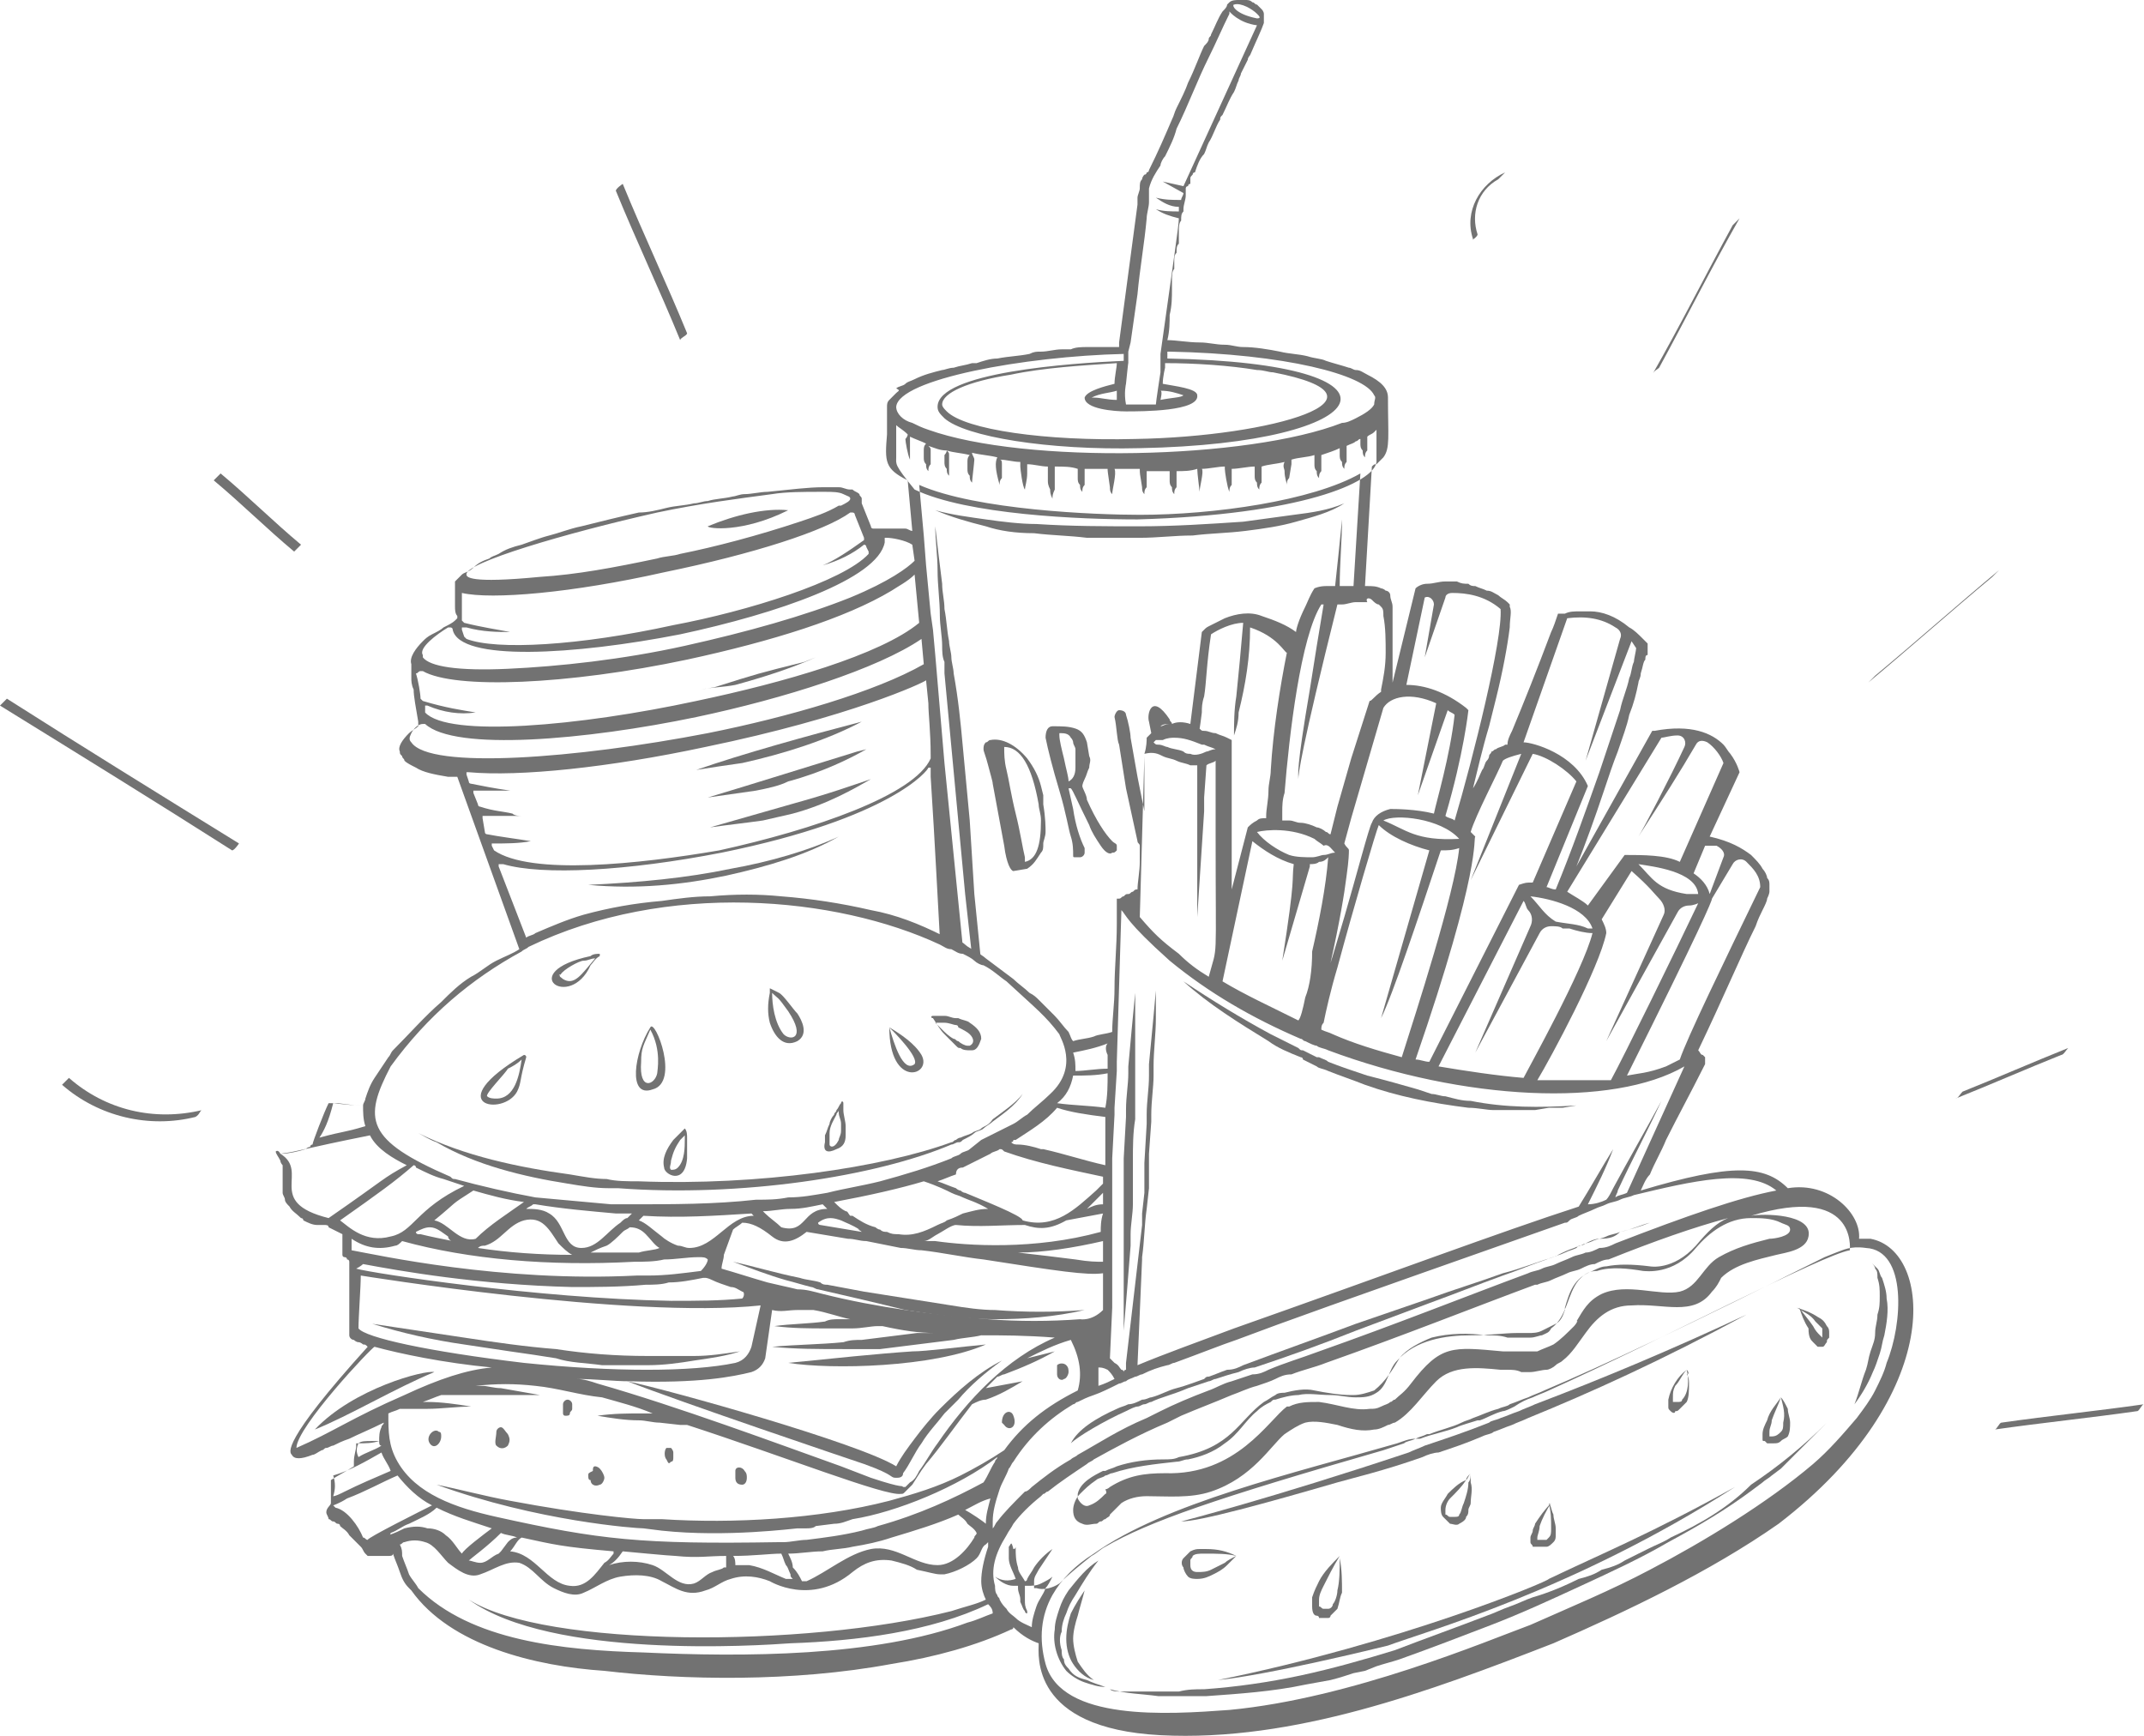 <svg width="168" height="136" viewBox="0 0 168 136" fill="none" xmlns="http://www.w3.org/2000/svg">
<path d="M61.762 39.975C59.961 39.795 57.621 40.335 55.46 41.235C55.46 41.415 58.161 41.776 61.762 39.975Z" fill="#727272"/>
<path d="M67.524 56.541C63.383 57.621 58.161 59.062 54.559 60.322C55.64 60.142 56.9 59.962 58.161 59.782C61.402 59.062 64.823 57.981 67.524 56.541Z" fill="#727272"/>
<path d="M55.46 62.483C56.72 62.303 57.981 62.123 59.241 61.943C60.142 61.763 61.042 61.583 61.762 61.223C64.463 60.502 66.624 59.422 67.884 58.702L67.164 58.882C62.482 60.322 59.061 61.403 55.46 62.483Z" fill="#727272"/>
<path d="M55.64 64.824C56.9 64.644 58.521 64.464 59.781 64.284C60.502 64.104 61.402 63.924 62.122 63.744C64.823 63.023 66.984 61.763 68.244 61.043C66.624 61.583 65.183 62.123 61.942 63.023L55.64 64.824Z" fill="#727272"/>
<path d="M56.9 68.605C60.142 67.885 63.203 66.985 65.723 65.544C63.383 66.625 60.322 67.525 57.26 68.065C53.839 68.785 50.058 69.146 46.096 69.326C49.878 69.686 53.479 69.326 56.9 68.605Z" fill="#727272"/>
<path d="M63.923 51.499L63.023 51.859C59.421 52.76 59.421 52.76 56 53.84L54.92 54.02C55.82 53.84 56.72 53.84 57.621 53.66C59.601 53.12 61.942 52.399 63.923 51.499Z" fill="#727272"/>
<path d="M81.029 41.776C82.469 41.956 83.73 41.956 85.17 42.136C86.611 42.136 87.871 42.136 89.312 42.136C90.752 42.136 92.013 41.956 93.453 41.956C94.894 41.776 96.154 41.776 97.595 41.595C99.035 41.415 100.296 41.235 101.556 40.875C102.817 40.515 104.257 40.155 105.338 39.435C104.077 39.975 102.817 40.155 101.376 40.335C100.116 40.515 98.675 40.695 97.415 40.875C94.714 41.055 92.013 41.235 89.312 41.235C86.611 41.235 83.91 41.235 81.209 41.055C79.949 41.055 78.508 40.875 77.248 40.695C75.987 40.515 74.547 40.335 73.286 39.975C74.547 40.515 75.807 40.875 77.248 41.235C78.328 41.595 79.588 41.776 81.029 41.776Z" fill="#727272"/>
<path d="M75.987 64.284L75.447 58.522C75.267 56.541 75.087 54.74 74.727 52.76C74.727 52.399 74.547 51.859 74.547 51.499C74.547 51.139 74.367 50.599 74.367 50.239C74.186 49.338 74.186 48.618 74.007 47.718C74.007 46.997 73.826 46.457 73.826 45.737C73.646 44.296 73.466 42.856 73.286 41.235C73.286 42.316 73.466 43.576 73.466 44.657C73.466 45.917 73.646 46.997 73.646 48.258C73.646 48.978 73.826 49.878 73.826 50.599C73.826 50.959 73.826 51.499 74.007 51.859C74.007 52.219 74.007 52.399 74.007 52.76C74.186 54.74 74.367 56.541 74.547 58.522L75.627 70.046C75.807 71.666 75.987 73.287 76.167 74.908C76.347 75.088 76.707 75.268 76.888 75.448C76.707 73.647 76.527 71.847 76.347 70.046L75.987 64.284Z" fill="#727272"/>
<path d="M81.749 62.303L81.569 61.583C81.389 60.862 81.029 60.142 80.489 59.422C79.588 58.342 78.508 57.801 77.608 57.981C77.428 57.981 77.428 58.161 77.248 58.161C77.067 58.342 77.067 58.522 77.067 58.702C77.067 58.882 77.248 59.242 77.428 59.962C77.608 60.682 77.788 61.223 77.788 61.403L78.688 66.264C78.868 67.705 79.228 68.245 79.408 68.245L80.489 68.065C81.029 67.705 81.209 67.345 81.569 66.805C81.749 66.625 81.749 66.445 81.749 66.084C81.749 65.904 81.929 65.544 81.929 65.184C81.929 64.824 81.929 64.104 81.749 63.023V62.303ZM80.309 67.525V67.165C80.129 66.445 79.949 65.184 79.588 63.744C79.228 62.303 79.048 61.043 78.868 60.322C78.688 59.602 78.688 59.062 78.688 58.522C79.949 58.522 80.849 59.962 81.389 63.023C81.389 63.383 81.569 63.744 81.569 64.284C81.569 66.264 81.209 67.345 80.309 67.525Z" fill="#727272"/>
<path d="M84.81 61.583C84.81 61.583 84.81 61.403 84.99 61.043C85.17 60.682 85.17 60.502 85.35 60.142C85.35 59.782 85.531 59.602 85.35 59.242L85.17 58.161C84.99 57.621 84.81 57.261 84.27 57.081C83.73 56.901 83.19 56.901 82.469 56.901C82.109 56.901 81.929 57.261 81.929 57.801C82.109 58.702 82.469 60.142 83.01 61.943C83.55 63.744 83.73 65.004 83.91 65.544C84.09 66.085 84.09 66.625 84.09 66.985C84.09 67.165 84.09 67.165 84.27 67.165C84.45 67.165 84.45 67.165 84.63 67.165C84.81 67.165 84.99 66.985 84.99 66.805V66.445C84.63 65.724 84.27 64.644 84.09 63.383L83.73 61.763H83.91C84.09 61.943 84.45 62.843 85.35 64.644C85.531 65.184 85.891 65.724 86.251 66.264C86.611 66.805 86.971 66.985 87.151 66.805C87.331 66.805 87.331 66.805 87.511 66.625C87.511 66.445 87.511 66.445 87.511 66.264C87.511 66.085 87.331 66.085 87.151 65.904C86.611 65.364 85.891 64.284 85.17 62.663C85.17 62.303 84.81 61.763 84.81 61.583ZM84.27 60.142C84.27 60.682 84.09 61.043 83.73 61.223C83.73 60.862 83.55 60.322 83.37 59.422C83.19 58.702 83.01 57.981 83.01 57.621V57.441C83.37 57.441 83.73 57.441 83.91 57.801C84.09 57.981 84.09 58.161 84.09 58.161C84.09 58.342 84.27 58.522 84.27 58.702C84.27 59.242 84.27 59.602 84.27 60.142Z" fill="#727272"/>
<path d="M40.514 85.532C40.875 84.811 40.694 84.631 41.235 82.831C41.235 82.651 41.055 82.651 41.055 82.651C34.392 86.612 39.434 87.512 40.514 85.532ZM39.794 83.731C40.154 83.551 40.514 83.371 40.875 83.011C40.694 84.271 40.334 86.072 38.894 86.072C38.714 86.072 38.354 86.072 38.174 85.892C37.994 85.712 39.614 84.091 39.794 83.731Z" fill="#727272"/>
<path d="M51.138 85.352C53.299 84.811 51.318 79.769 50.958 80.49C49.698 82.471 49.157 86.072 51.138 85.352ZM50.238 83.191C50.238 82.11 50.418 81.93 50.958 80.67C51.858 82.29 51.498 83.911 51.498 84.091C51.318 84.992 50.058 85.532 50.238 83.191Z" fill="#727272"/>
<path d="M60.322 80.13C60.682 81.21 61.402 82.11 62.482 81.57C63.383 81.03 62.842 79.95 62.482 79.409C62.122 79.049 61.402 77.969 61.042 77.789L60.322 77.429C60.322 77.609 60.322 77.609 60.322 77.789C60.142 78.689 60.142 79.409 60.322 80.13ZM61.762 79.229C63.203 81.39 61.942 81.57 61.402 81.03C60.682 80.13 60.502 78.689 60.502 77.789C61.042 78.329 60.862 77.969 61.762 79.229Z" fill="#727272"/>
<path d="M65.543 90.033C66.084 89.853 66.264 89.493 66.264 88.953C66.264 88.773 66.264 88.413 66.264 88.233C66.264 87.873 66.084 87.332 66.084 86.972V86.792C66.084 86.612 66.084 86.432 66.084 86.432C66.084 86.252 65.903 86.252 65.903 86.432C65.724 86.612 65.724 86.792 65.543 86.972C65.543 87.152 65.363 87.152 65.363 87.332C65.183 87.512 65.003 87.873 65.003 88.053C64.823 88.413 64.823 88.593 64.643 88.953C64.643 89.133 64.643 89.313 64.643 89.493C64.463 90.213 64.823 90.394 65.543 90.033ZM65.543 87.332C65.543 87.152 65.724 87.152 65.724 86.972V87.152C65.724 87.512 65.903 87.692 65.903 88.053C65.903 88.233 65.903 88.413 65.903 88.593C65.903 88.953 65.724 89.133 65.724 89.313C65.363 90.033 65.003 89.853 65.003 89.673C65.003 89.673 65.003 89.673 65.003 89.493C65.003 89.313 65.003 89.133 65.003 88.773C65.003 88.233 65.363 87.692 65.543 87.332Z" fill="#727272"/>
<path d="M52.039 91.474C52.039 92.014 53.659 92.914 53.839 90.754C53.839 90.213 53.839 89.853 53.839 89.313V89.133C53.839 88.953 53.839 88.593 53.659 88.413C53.659 88.413 53.299 88.773 52.939 89.133L52.759 89.313C52.219 90.033 51.858 90.754 52.039 91.474ZM52.579 90.934C52.759 90.213 52.939 89.853 53.299 89.313L53.659 88.953C53.659 88.953 53.659 88.953 53.659 89.133V89.313C53.659 89.853 53.659 90.934 53.119 91.474C52.939 91.654 52.759 91.654 52.579 91.654C52.399 91.474 52.579 91.294 52.579 90.934Z" fill="#727272"/>
<path d="M46.276 75.628C46.457 75.448 46.637 75.088 46.997 74.908V74.728C46.817 74.728 46.457 74.728 46.276 74.908C40.334 76.168 44.656 79.229 46.276 75.628ZM43.936 76.348C44.116 75.988 45.376 75.268 45.736 75.268C46.096 75.268 46.276 75.088 46.637 75.088C45.556 76.348 45.016 77.249 44.116 76.708C43.936 76.528 43.756 76.528 43.936 76.348C43.756 76.528 43.756 76.348 43.936 76.348Z" fill="#727272"/>
<path d="M72.206 82.651C71.666 81.75 70.585 81.03 69.685 80.49C70.045 80.85 72.026 82.831 71.666 83.371C70.765 84.091 70.045 81.75 69.685 80.49C69.685 85.352 73.106 84.271 72.206 82.651Z" fill="#727272"/>
<path d="M44.476 92.734C45.556 92.914 46.637 93.094 47.717 93.094C47.897 93.094 48.257 93.094 48.437 93.094C57.981 93.815 68.605 92.194 74.547 89.673C74.727 89.673 74.907 89.493 75.087 89.493C75.267 89.493 75.267 89.493 75.447 89.313C75.807 89.133 76.167 88.953 76.347 88.773C76.527 88.593 76.888 88.593 77.067 88.413C77.248 88.233 77.608 88.053 77.788 87.873C78.508 87.332 79.588 86.612 80.129 85.712C79.588 86.432 78.508 87.152 77.788 87.692C77.428 88.233 77.068 88.233 76.888 88.413C76.707 88.593 76.347 88.593 76.167 88.773C75.807 88.953 75.627 88.953 75.267 89.133C75.087 89.133 74.907 89.313 74.907 89.313C74.727 89.313 74.727 89.493 74.547 89.493C69.145 91.474 59.421 92.914 50.058 92.554C49.158 92.554 48.257 92.554 47.537 92.374C46.637 92.374 45.736 92.194 44.656 92.014C40.694 91.474 36.373 90.573 32.772 88.773C33.132 88.953 33.672 89.313 34.212 89.493C37.273 91.294 41.055 92.194 44.476 92.734Z" fill="#727272"/>
<path d="M77.248 105.339C75.267 105.519 72.566 105.879 71.486 105.879C68.785 106.059 65.363 106.419 61.762 106.78C65.183 107.32 73.106 107.14 77.248 105.339Z" fill="#727272"/>
<path d="M67.704 114.702C70.225 115.603 69.685 115.783 70.225 115.783C70.405 115.783 70.765 115.783 70.765 115.423C71.305 114.702 71.666 113.802 72.206 113.082C72.746 112.182 73.466 111.461 74.006 110.741C74.367 110.381 74.727 110.021 75.087 109.661C75.987 108.58 77.248 107.5 78.508 106.599C76.707 107.5 75.087 108.94 73.646 110.381C72.926 111.101 72.206 112.001 71.666 112.722C71.125 113.442 70.585 114.162 70.225 114.883C67.344 113.082 52.579 108.94 49.157 108.22C53.299 109.841 66.624 114.342 67.704 114.702Z" fill="#727272"/>
<path d="M24.669 112.001C27.37 110.921 30.971 108.76 34.032 107.5C33.312 107.32 27.73 108.76 24.669 112.001Z" fill="#727272"/>
<path d="M39.794 113.262C39.974 112.902 39.974 112.722 39.794 112.362C39.614 112.182 39.434 111.821 39.254 111.821C39.074 111.821 38.894 112.001 38.894 112.182C38.894 112.542 38.714 113.082 38.894 113.262C39.254 113.622 39.614 113.442 39.794 113.262Z" fill="#727272"/>
<path d="M34.392 112.182C34.032 111.821 33.312 112.542 33.672 113.082C34.032 113.622 34.572 113.082 34.572 112.542C34.572 112.362 34.572 112.182 34.392 112.182Z" fill="#727272"/>
<path d="M46.096 115.423C46.096 115.243 46.096 115.243 46.096 115.423V115.423Z" fill="#727272"/>
<path d="M46.096 115.603C46.096 115.783 46.096 115.963 46.276 115.963C46.276 116.323 46.637 116.503 46.997 116.323C47.177 116.323 47.357 115.963 47.357 115.783C47.357 115.603 47.177 115.243 46.997 115.063C46.817 114.883 46.637 114.883 46.637 114.883C46.457 114.883 46.457 115.063 46.457 115.243C46.096 115.423 46.096 115.423 46.096 115.603Z" fill="#727272"/>
<path d="M44.296 110.921C44.476 110.921 44.656 110.921 44.656 110.741C44.656 110.561 44.836 110.561 44.836 110.381V110.021C44.836 109.841 44.656 109.661 44.476 109.661C44.296 109.661 44.116 109.841 44.116 110.021C44.116 110.021 44.116 110.021 44.116 110.201V110.381C44.116 110.561 44.116 110.561 44.116 110.741C44.116 110.741 44.116 110.921 44.296 110.921Z" fill="#727272"/>
<path d="M58.161 116.323C58.341 116.323 58.521 116.143 58.521 115.783C58.521 115.603 58.521 115.423 58.341 115.243C58.161 114.883 57.621 114.883 57.621 115.243C57.621 115.423 57.621 115.603 57.621 115.783C57.621 116.143 57.801 116.323 58.161 116.323Z" fill="#727272"/>
<path d="M52.579 114.522C52.759 114.522 52.759 114.342 52.759 114.162C52.759 113.982 52.759 113.982 52.759 113.802C52.759 113.622 52.579 113.442 52.579 113.442C52.399 113.442 52.399 113.442 52.219 113.442C52.039 113.622 52.039 114.162 52.219 114.342C52.399 114.702 52.399 114.702 52.579 114.522Z" fill="#727272"/>
<path d="M78.688 111.641C79.048 112.182 79.769 111.821 79.408 110.921C79.228 110.381 78.508 110.561 78.508 111.461C78.688 111.641 78.688 111.641 78.688 111.641Z" fill="#727272"/>
<path d="M83.37 108.04C83.55 108.04 83.73 107.68 83.73 107.5C83.73 107.32 83.73 107.14 83.55 106.96C83.37 106.78 83.01 106.78 82.83 106.96C82.83 107.14 82.83 107.5 82.83 107.68C82.83 108.04 83.19 108.22 83.37 108.04Z" fill="#727272"/>
<path d="M74.007 81.03C74.367 81.39 74.727 81.75 74.907 81.93C75.087 82.11 75.087 82.11 75.267 82.11C75.447 82.29 75.807 82.29 75.987 82.29H76.167C76.527 82.29 76.707 81.93 76.888 81.39C76.888 80.85 76.527 80.49 75.987 80.13C75.807 79.95 75.447 79.95 75.087 79.769H74.907C74.547 79.769 74.367 79.59 74.007 79.59C73.826 79.59 73.646 79.59 73.646 79.59C73.466 79.59 73.286 79.59 73.106 79.59C72.926 79.59 72.926 79.769 73.106 79.769C73.466 80.31 73.646 80.67 74.007 81.03ZM74.007 80.13C74.367 80.13 74.727 80.31 74.907 80.31C74.907 80.31 75.087 80.31 75.087 80.49C75.447 80.67 75.807 80.85 75.987 81.03C76.347 81.39 76.347 81.75 75.987 81.93C75.987 81.93 75.987 81.93 75.807 81.93C75.627 81.93 75.267 81.75 75.087 81.57C74.907 81.57 74.907 81.39 74.727 81.39C74.367 81.21 74.007 80.85 73.826 80.67C73.646 80.49 73.286 80.13 73.286 80.13C73.646 80.13 73.826 80.13 74.007 80.13Z" fill="#727272"/>
<path d="M47.177 106.96C48.437 106.96 49.698 106.96 50.778 106.96C52.039 106.96 53.299 106.78 54.379 106.599C55.64 106.419 56.9 106.239 57.981 105.879C56.72 106.059 55.64 106.239 54.379 106.239C53.119 106.239 52.039 106.239 50.778 106.239C48.257 106.239 45.916 106.059 43.576 105.699C41.235 105.519 38.714 105.159 36.373 104.799C34.032 104.439 31.511 104.079 29.17 103.718C31.511 104.439 33.852 104.979 36.373 105.339C37.633 105.519 38.714 105.699 39.974 105.879C41.235 106.059 42.495 106.239 43.576 106.419C44.656 106.78 45.916 106.78 47.177 106.96Z" fill="#727272"/>
<path d="M61.582 100.297C62.302 100.477 62.843 100.657 63.563 100.837C63.743 100.837 63.923 101.017 64.103 101.017C66.444 101.558 68.785 102.098 70.945 102.638C73.286 102.998 75.627 103.358 77.968 103.358C80.309 103.358 82.65 103.178 84.99 102.638C82.65 102.818 80.309 102.818 77.968 102.638C76.888 102.638 75.627 102.458 74.547 102.278C73.466 102.098 72.206 101.918 71.125 101.738C70.045 101.558 68.785 101.378 67.704 101.197C66.804 101.017 65.724 100.837 64.823 100.657C64.643 100.657 64.463 100.657 64.283 100.477C63.743 100.297 63.203 100.297 62.662 100.117C60.862 99.757 59.061 99.217 57.441 98.857C58.881 99.397 60.322 99.937 61.582 100.297Z" fill="#727272"/>
<path d="M88.412 83.551C88.412 83.731 88.412 83.911 88.412 84.091C88.412 84.992 88.232 85.892 88.232 86.972C88.232 87.152 88.232 87.332 88.232 87.512L88.052 90.754V94.175C88.052 94.355 88.052 94.535 88.052 94.715C88.052 95.255 88.052 95.615 88.052 96.156C88.052 96.516 88.052 96.696 88.052 97.056C88.052 97.236 88.052 97.416 88.052 97.596C88.052 97.776 88.052 97.776 88.052 97.956C88.052 99.037 88.052 100.117 88.052 101.197C88.052 102.278 88.052 103.178 88.052 104.259C88.232 102.098 88.412 99.937 88.592 97.596C88.592 97.236 88.592 97.056 88.592 96.696C88.592 95.975 88.772 95.075 88.772 94.355V90.934C88.772 89.853 88.772 88.773 88.952 87.692C88.952 87.512 88.952 87.332 88.952 87.152C88.952 86.252 88.952 85.171 88.952 84.271C88.952 84.271 88.952 84.271 88.952 84.091C88.952 83.911 88.952 83.731 88.952 83.551C88.952 82.651 88.952 81.75 88.952 81.03C88.952 79.95 88.952 78.869 88.952 77.789C88.772 79.59 88.592 81.57 88.412 83.551Z" fill="#727272"/>
<path d="M115.241 86.252C114.521 86.252 113.981 86.072 113.26 85.892C112.9 85.892 112.54 85.712 112.18 85.712L111.1 85.352C109.839 84.992 108.579 84.631 107.138 84.271C106.058 83.911 104.978 83.551 104.077 83.191C103.897 83.011 103.717 83.011 103.357 82.831H103.177C102.817 82.651 102.457 82.471 102.096 82.29C101.916 82.29 101.916 82.29 101.736 82.11C101.016 81.75 100.296 81.39 99.576 81.03C97.235 79.769 94.894 78.329 92.733 76.888C94.714 78.689 97.055 80.13 99.395 81.57C100.116 82.11 101.016 82.471 101.916 82.831C101.916 82.831 102.096 82.831 102.096 83.011C102.457 83.191 102.817 83.371 103.177 83.551C103.357 83.731 103.717 83.731 104.077 83.911C104.978 84.271 106.058 84.631 106.958 84.992C109.479 85.892 112.18 86.432 115.061 86.792C115.781 86.792 116.502 86.972 117.042 86.972C117.402 86.972 117.762 86.972 118.122 86.972H120.283L121.363 86.792H122.444L123.524 86.612C120.643 86.792 117.942 86.792 115.241 86.252Z" fill="#727272"/>
<path d="M146.572 97.056C146.212 97.056 146.032 97.056 145.672 97.056C145.852 95.075 143.331 92.554 140.09 93.094C138.289 91.294 135.769 91.114 128.566 93.275C128.746 92.914 128.926 92.374 129.286 92.014C129.646 91.114 130.187 90.213 130.547 89.313C131.447 87.512 132.527 85.532 133.608 83.371V83.011C133.608 83.011 133.608 83.011 133.608 82.831L133.428 82.651C133.248 82.651 133.248 82.471 133.068 82.29C135.048 78.149 136.489 74.728 137.569 72.567C137.749 72.027 137.929 71.666 138.109 71.306C138.289 70.946 138.469 70.586 138.469 70.406C138.65 70.046 138.65 69.866 138.65 69.866C138.65 69.866 138.65 69.866 138.65 69.686C138.65 69.506 138.65 69.506 138.65 69.326C138.65 69.146 138.65 68.966 138.469 68.785C138.469 68.605 138.289 68.245 138.109 68.065C137.929 67.705 137.569 67.345 137.209 66.985C136.489 66.445 135.588 65.904 133.968 65.544L136.309 60.502C136.309 60.502 136.129 59.782 135.588 59.062C135.408 58.882 135.228 58.522 135.048 58.342C134.148 57.441 132.527 56.721 129.646 57.261H129.466L123.524 67.885C124.244 66.085 124.965 64.104 125.685 61.943C126.045 60.862 126.405 59.782 126.765 58.882C127.125 57.801 127.486 56.901 127.666 56.001C128.026 55.1 128.206 54.38 128.386 53.48C128.386 53.3 128.566 53.12 128.566 52.76C128.746 52.219 128.746 51.859 128.926 51.679C128.926 51.499 128.926 51.319 129.106 51.319V51.139C129.106 50.959 129.106 50.959 129.106 50.779V50.419C129.106 50.419 128.926 50.239 128.746 50.059C128.386 49.698 128.026 49.338 127.666 49.158C126.585 48.258 125.505 47.898 124.605 47.898C124.424 47.898 124.064 47.898 123.884 47.898C123.344 47.898 122.984 47.898 122.624 48.078H122.444C122.264 48.078 122.084 48.078 122.084 48.078C121.904 48.618 121.723 49.158 121.543 49.518C120.463 52.399 119.383 55.1 118.482 57.261C118.302 57.621 118.122 57.981 118.122 58.342H117.942C117.762 58.522 117.402 58.522 117.222 58.702C117.042 58.702 117.042 58.882 116.862 58.882C116.862 59.062 116.682 59.062 116.682 59.242C116.682 59.242 116.682 59.422 116.502 59.602C116.322 59.782 116.322 60.142 116.141 60.322C115.961 60.682 115.781 61.223 115.421 61.763C115.781 60.322 116.142 58.702 116.682 56.901C116.862 56.181 117.042 55.461 117.222 54.74C117.762 52.58 118.122 50.599 118.302 49.158C118.302 48.438 118.482 47.898 118.302 47.538V47.358L118.122 47.178C117.942 46.997 117.582 46.817 117.402 46.637C117.042 46.457 116.862 46.277 116.502 46.277C116.141 46.097 115.961 46.097 115.601 45.917C115.421 45.917 115.241 45.917 115.061 45.737C114.701 45.737 114.521 45.737 114.161 45.557C113.801 45.557 113.441 45.557 113.26 45.557C112.72 45.557 112.36 45.737 111.82 45.737C111.46 45.737 111.1 45.917 110.92 46.097L109.119 53.48C109.119 52.94 109.119 52.399 109.119 51.859C109.119 51.319 109.119 50.779 109.119 50.239C109.119 49.879 109.119 49.518 109.119 49.158C109.119 48.978 109.119 48.798 109.119 48.618C109.119 48.438 109.119 48.258 109.119 48.078C109.119 47.898 109.119 47.718 109.119 47.538C109.119 47.178 108.939 46.997 108.939 46.637C108.939 46.457 108.759 46.277 108.579 46.277C108.399 46.097 108.219 46.097 108.219 46.097C107.859 45.917 107.498 45.917 107.138 45.917C107.138 45.917 107.138 45.917 106.958 45.917L107.498 36.553C107.678 36.373 107.678 36.373 107.859 36.373C108.039 36.193 108.219 36.013 108.399 35.833C108.939 35.113 108.759 34.213 108.759 31.151C108.759 30.431 108.219 29.891 107.138 29.351C106.778 29.171 106.598 28.991 106.238 28.991C106.058 28.991 105.878 28.811 105.698 28.811C105.158 28.631 104.437 28.451 103.897 28.27C103.537 28.09 102.997 28.09 102.457 27.91C101.736 27.73 101.016 27.73 100.296 27.55C99.395 27.37 98.315 27.19 97.415 27.19C96.875 27.19 96.514 27.01 95.974 27.01C95.254 27.01 94.714 26.83 93.994 26.83C93.093 26.83 92.193 26.65 91.473 26.65C91.653 25.93 91.653 25.209 91.653 24.669C91.833 23.949 91.833 23.229 91.833 22.688C91.833 22.508 91.833 22.328 91.833 21.968C91.833 21.608 91.833 21.248 92.013 21.068C92.013 20.888 92.013 20.708 92.013 20.528C92.013 20.168 92.013 19.987 92.193 19.807C92.193 19.447 92.193 19.267 92.373 19.087C92.373 18.907 92.373 18.727 92.373 18.547C92.373 18.367 92.373 18.367 92.373 18.187C92.373 17.827 92.373 17.466 92.553 17.286C92.553 16.926 92.553 16.746 92.733 16.566V16.386C92.733 16.026 92.913 15.666 92.913 15.306C92.913 15.126 92.913 14.945 92.913 14.765C92.913 14.765 92.913 14.585 93.093 14.585C93.093 14.585 93.093 14.405 93.273 14.405C93.273 14.225 93.273 14.225 93.273 14.045C93.273 13.865 93.273 13.865 93.453 13.685C93.453 13.685 93.453 13.505 93.633 13.505C93.814 12.965 93.994 12.425 94.354 12.065C94.534 11.704 94.534 11.524 94.714 11.164C95.074 10.624 95.254 9.904 95.614 9.363C95.614 9.183 95.614 9.183 95.794 9.003C96.154 8.283 96.334 7.743 96.695 7.203C96.875 6.843 96.875 6.662 97.055 6.302C97.055 6.122 97.235 5.942 97.235 5.762C97.415 5.402 97.595 5.042 97.775 4.682C97.775 4.502 97.955 4.322 97.955 4.322C98.495 3.061 98.855 2.341 99.035 1.801C99.035 1.621 99.035 1.441 99.035 1.26V1.08C99.035 1.08 99.035 0.9 98.855 0.72C98.675 0.54 98.675 0.54 98.495 0.36C98.315 0.36 98.315 0.18 98.135 0.18C97.955 0 97.775 0 97.595 0C97.235 0 97.235 0 97.055 0C96.875 0 96.514 0 96.334 0.18C96.334 0.18 96.334 0.18 96.154 0.36C96.154 0.54 95.974 0.72 95.794 0.9C95.434 1.441 95.254 1.981 94.894 2.701C94.894 2.881 94.714 2.881 94.714 3.061C94.714 3.241 94.534 3.421 94.354 3.601C93.994 4.322 93.633 5.402 93.093 6.482C92.913 7.023 92.553 7.743 92.193 8.463C92.013 8.823 92.013 9.003 91.833 9.363C91.293 10.624 90.752 11.884 90.032 13.325C90.032 13.325 90.032 13.505 89.852 13.505C89.852 13.505 89.852 13.685 89.672 13.685C89.672 13.685 89.492 13.865 89.492 14.045C89.312 14.225 89.312 14.405 89.312 14.765C89.312 14.945 89.132 15.306 89.132 15.486C89.132 15.666 89.132 15.846 89.132 15.846C89.132 15.846 89.132 15.846 89.132 16.026L87.691 26.83V27.19C87.691 27.19 87.511 27.19 87.331 27.19H87.151C86.971 27.19 86.611 27.19 86.251 27.19C85.891 27.19 85.531 27.19 85.17 27.19C84.81 27.19 84.27 27.19 83.91 27.37C83.73 27.37 83.37 27.37 83.19 27.37C82.65 27.37 82.109 27.55 81.569 27.55C81.209 27.55 81.029 27.55 80.669 27.73C79.769 27.91 79.048 27.91 78.148 28.09C77.608 28.09 77.067 28.27 76.527 28.451C76.347 28.451 76.347 28.451 76.167 28.451C75.627 28.631 75.267 28.631 74.727 28.811C74.367 28.811 74.006 28.991 73.826 28.991C73.106 29.171 72.386 29.351 71.666 29.711C71.305 29.891 71.125 29.891 70.945 30.071C70.765 30.251 70.405 30.251 70.225 30.431C70.585 30.611 70.405 30.611 70.225 30.791C70.045 30.971 69.865 31.151 69.685 31.332C69.505 31.512 69.505 31.692 69.505 31.872C69.505 32.052 69.505 32.052 69.505 32.232C69.505 32.412 69.505 32.592 69.505 32.772C69.505 33.312 69.505 33.672 69.505 34.033C69.325 36.193 69.325 36.734 71.125 37.634L71.486 41.595C71.305 41.595 71.125 41.415 70.945 41.415C70.585 41.415 70.405 41.415 70.225 41.415C70.045 41.415 70.045 41.415 69.865 41.415C69.685 41.415 69.325 41.415 69.145 41.415C68.965 41.415 68.785 41.415 68.605 41.415H68.424C68.424 41.415 68.244 41.415 68.244 41.235L67.524 39.435C67.524 39.435 67.524 39.435 67.524 39.255V39.075C67.524 38.894 67.344 38.894 67.344 38.714C67.164 38.534 66.984 38.534 66.804 38.354H66.624C66.264 38.354 66.084 38.174 65.724 38.174C65.543 38.174 65.363 38.174 65.183 38.174C65.003 38.174 64.823 38.174 64.643 38.174H64.463C63.383 38.174 61.942 38.354 60.142 38.534C59.601 38.534 58.881 38.714 58.341 38.714C57.981 38.714 57.621 38.894 57.441 38.894C56.72 39.075 56 39.075 55.46 39.255C55.1 39.255 54.74 39.435 54.379 39.435C53.659 39.615 52.939 39.615 52.219 39.795C51.498 39.975 50.778 40.155 50.058 40.155C48.437 40.515 46.997 40.875 45.556 41.235C44.656 41.415 43.756 41.776 43.035 41.956C42.315 42.136 41.415 42.496 40.875 42.676C40.154 42.856 39.614 43.036 39.074 43.396C38.714 43.576 38.534 43.576 38.354 43.756C37.813 43.936 37.453 44.116 37.093 44.477C36.733 44.837 36.373 44.837 36.193 45.017C36.013 45.197 35.833 45.377 35.653 45.557V45.737C35.653 45.917 35.653 46.097 35.653 46.277C35.653 46.277 35.653 46.457 35.653 46.637C35.653 46.817 35.653 46.997 35.653 47.178C35.653 47.358 35.653 47.358 35.653 47.538C35.653 47.718 35.653 48.078 35.833 48.258V48.438C35.833 48.438 35.833 48.438 35.653 48.618C35.473 48.798 35.112 48.978 34.752 49.158C34.572 49.338 34.212 49.518 33.852 49.698C33.492 49.879 33.312 50.059 33.132 50.239C32.592 50.779 32.051 51.499 32.231 52.039C32.231 52.039 32.231 52.039 32.231 52.219C32.231 52.219 32.231 52.219 32.231 52.76C32.231 52.94 32.231 52.94 32.231 53.12C32.231 53.3 32.231 53.66 32.412 54.02C32.412 54.56 32.592 55.461 32.772 56.541C32.772 56.541 32.772 56.541 32.772 56.721C32.772 56.721 32.772 56.721 32.772 56.901C32.592 57.081 32.231 57.261 32.051 57.441C31.511 57.981 31.151 58.522 31.331 58.882C31.331 59.062 31.331 59.062 31.511 59.242C31.511 59.422 31.691 59.422 31.691 59.602C31.871 59.782 32.231 59.962 32.592 60.142C33.132 60.502 34.032 60.682 35.112 60.862C35.112 60.862 35.293 60.862 35.473 60.862H35.653C35.653 60.862 35.653 60.862 35.833 60.862L40.694 74.368C40.154 74.728 39.614 74.908 38.894 75.268C38.174 75.628 37.633 76.168 36.913 76.528C36.013 77.069 35.293 77.789 34.572 78.509C33.312 79.59 32.051 81.03 30.791 82.29C30.611 82.471 30.611 82.651 30.431 82.831C30.071 83.371 29.711 83.911 29.351 84.451C28.99 84.992 28.81 85.532 28.63 86.072C28.63 86.252 28.45 86.432 28.45 86.612C27.73 86.612 27.91 86.612 26.47 86.432C26.289 86.432 26.109 86.432 25.749 86.432C25.389 87.152 24.489 89.493 24.489 89.673C24.489 89.673 24.309 89.673 24.309 89.853C24.309 89.853 24.129 89.853 23.949 90.033C23.408 90.213 22.508 90.394 22.148 90.394H21.968C21.788 90.033 21.608 90.213 21.608 90.213C21.608 90.394 21.788 90.573 21.968 90.934C21.968 91.114 22.148 91.294 22.148 91.294C22.148 91.474 22.148 91.654 22.148 91.654C22.148 91.834 22.148 91.834 22.148 92.014C22.148 92.194 22.148 92.554 22.148 92.734C22.148 92.914 22.148 92.914 22.148 93.094C22.148 93.275 22.148 93.275 22.148 93.455C22.148 93.635 22.328 93.815 22.328 93.995C22.328 94.175 22.508 94.355 22.688 94.535C22.868 94.895 23.228 95.075 23.588 95.435C23.588 95.435 23.768 95.435 23.768 95.615C24.129 95.796 24.489 95.975 24.849 95.975C25.029 95.975 25.029 95.975 25.209 95.975H25.389C25.569 95.975 25.749 95.975 25.749 96.156C26.109 96.336 26.47 96.516 26.83 96.696C26.83 96.696 26.83 97.056 26.83 97.416C26.83 97.596 26.83 97.776 26.83 97.956V98.316C26.83 98.316 26.83 98.496 27.01 98.496C27.01 98.496 27.19 98.496 27.19 98.677C27.37 98.677 27.37 98.857 27.37 98.857V99.037C27.37 99.217 27.37 99.217 27.37 99.397V99.577C27.37 99.577 27.37 99.577 27.37 99.757V100.297C27.37 100.477 27.37 100.657 27.37 101.017C27.37 101.197 27.37 101.378 27.37 101.738C27.37 101.918 27.37 101.918 27.37 102.098C27.37 102.278 27.37 102.638 27.37 102.818C27.37 102.998 27.37 102.998 27.37 103.178C27.37 103.358 27.37 103.718 27.37 103.898C27.37 104.079 27.37 104.259 27.37 104.439V104.619C27.37 104.799 27.55 104.979 27.73 104.979C27.73 104.979 27.91 105.159 28.09 105.159C28.27 105.159 28.45 105.339 28.45 105.339C28.63 105.339 28.63 105.339 28.81 105.519C21.968 113.082 22.688 113.802 22.868 113.982C23.048 114.342 23.588 114.342 24.489 113.982C24.669 113.982 24.849 113.802 25.209 113.622C25.389 113.622 25.389 113.442 25.569 113.442C25.749 113.442 25.929 113.262 26.109 113.262C26.47 113.082 26.83 112.902 27.37 112.722C28.09 112.362 28.99 112.001 30.071 111.461C30.071 111.641 29.891 111.641 29.891 111.821C29.711 112.182 29.711 112.542 29.711 112.902C29.531 112.902 29.351 112.902 29.17 112.902C28.63 112.902 28.27 112.902 28.09 113.082C27.91 113.082 27.91 113.082 27.91 113.082V113.262C27.91 113.622 27.73 113.982 27.73 114.522C27.73 114.702 27.73 114.702 27.73 114.883C27.19 115.243 26.47 115.603 25.929 115.963C25.929 115.963 25.929 116.143 25.929 116.503V116.683C25.929 116.863 25.929 116.863 25.929 117.043C25.929 117.223 25.929 117.584 25.929 117.764C25.929 117.944 25.569 118.124 25.569 118.484C25.569 118.664 25.749 118.844 25.749 119.024C25.929 119.024 25.929 119.204 26.109 119.204C26.289 119.204 26.289 119.384 26.47 119.384C26.47 119.384 26.649 119.384 26.649 119.564C26.83 119.744 27.19 119.924 27.37 120.285C27.55 120.465 27.91 120.825 28.09 121.005L28.27 121.185C28.45 121.365 28.45 121.545 28.63 121.725L28.81 121.905C28.81 121.905 28.99 121.905 29.17 121.905H29.351C29.53 121.905 29.531 121.905 29.711 121.905C29.891 121.905 29.891 121.905 30.071 121.905C30.251 121.905 30.251 121.905 30.431 121.905C30.611 121.905 30.791 121.905 30.791 121.725C30.971 122.265 31.151 122.625 31.331 123.166C31.511 123.706 31.691 124.066 32.051 124.426L32.231 124.606C35.293 128.928 41.955 130.548 47.357 130.908C53.479 131.629 62.122 131.809 69.865 130.368C73.286 129.828 76.527 128.928 79.228 127.667C79.228 127.667 79.408 127.667 79.408 127.487C80.129 128.207 80.849 128.568 81.389 128.748C81.389 129.648 80.669 135.41 90.933 135.95C101.376 136.491 112 132.529 121.723 128.748C127.486 126.227 133.968 123.166 139.37 119.384C152.514 109.3 151.434 97.956 146.572 97.056ZM139.19 93.275C136.309 93.815 132.167 95.255 126.585 97.416C126.225 97.596 125.865 97.776 125.325 97.776C124.965 97.956 124.605 98.136 124.244 98.136C123.884 98.316 123.524 98.316 123.164 98.496C122.804 98.677 122.264 98.857 121.904 99.037C121.543 99.217 121.183 99.217 120.823 99.397C120.463 99.577 120.103 99.577 119.743 99.757C114.881 101.558 109.479 103.718 103.357 105.879C101.916 106.419 100.656 106.78 99.395 107.32C99.035 107.5 98.675 107.68 98.135 107.68C97.595 107.86 97.055 108.04 96.514 108.22C95.794 108.4 95.254 108.76 94.714 108.94C93.273 109.481 92.013 110.021 90.933 110.561C90.572 110.741 90.212 110.921 89.852 111.101C87.691 112.001 86.071 113.082 84.45 113.982C84.27 114.162 84.09 114.162 83.91 114.342C82.65 115.063 81.749 115.783 80.849 116.503C80.669 116.683 80.489 116.863 80.309 116.863C79.408 117.764 78.688 118.484 78.148 119.204C77.968 119.384 77.968 119.564 77.788 119.744C77.788 119.564 77.788 119.384 77.788 119.204C77.788 118.484 77.968 117.764 78.328 116.683C78.508 116.143 78.868 115.603 79.048 115.063C79.228 114.883 79.228 114.702 79.408 114.522C80.669 112.542 82.289 111.101 84.09 110.021C84.27 110.021 84.27 109.841 84.45 109.841C84.81 109.661 85.17 109.481 85.711 109.3C86.251 109.12 86.971 108.76 87.691 108.4C87.871 108.4 88.052 108.22 88.231 108.22C88.412 108.04 88.592 108.04 88.952 107.86C89.132 107.86 89.312 107.68 89.492 107.68C90.212 107.32 90.752 107.14 91.473 106.96C91.653 106.96 91.833 106.78 92.013 106.78C93.994 106.059 95.794 105.339 96.875 104.979C101.196 103.358 103.717 102.458 122.624 95.796C122.804 95.796 122.804 95.796 122.984 95.615C123.164 95.435 123.524 95.435 123.704 95.255C124.064 95.075 124.605 94.895 124.965 94.715C125.325 94.535 125.505 94.535 125.865 94.355C126.225 94.175 126.585 94.175 126.945 93.995C127.305 93.815 127.666 93.815 128.026 93.635C132.527 92.554 137.029 91.474 139.19 93.275ZM40.875 120.465C43.395 121.005 43.936 121.185 48.077 121.545C48.077 121.545 48.077 121.545 48.077 121.725C47.897 121.905 47.717 122.265 47.357 122.445C46.637 123.346 45.916 124.426 44.656 124.246C42.855 124.066 41.955 121.725 39.974 121.545C40.334 121.185 40.514 120.645 40.875 120.465ZM39.794 120.825L39.254 121.545L39.074 121.725C38.534 121.905 38.174 122.445 37.633 122.445C37.273 122.445 36.913 122.265 36.733 122.265C36.913 122.085 38.174 121.185 39.254 120.104C39.614 120.285 40.154 120.285 40.514 120.465C40.154 120.465 39.974 120.645 39.794 120.825ZM48.797 121.545C48.797 121.545 52.579 121.905 52.939 121.905C54.74 122.085 55.46 121.905 56.9 121.905C56.9 122.085 56.9 122.445 56.9 122.625C56.9 122.625 56.9 122.625 56.9 122.805C56.9 122.805 56.9 122.805 56.72 122.805C56.54 122.986 56.18 122.986 55.82 123.166C55.28 123.346 54.92 123.886 54.379 124.066C53.119 124.426 52.219 122.986 51.138 122.625C50.058 122.265 48.797 122.265 47.717 122.625C48.077 122.445 48.437 122.085 48.797 121.545ZM38.894 118.844C35.653 118.124 32.592 117.043 31.151 114.522C30.431 113.262 30.431 112.182 30.431 110.741C30.791 110.561 30.971 110.561 31.331 110.381H33.492C34.572 110.381 35.833 110.201 36.913 110.201C35.833 110.021 34.572 109.841 33.492 109.841C33.312 109.841 33.312 109.841 33.132 109.841C33.672 109.661 34.032 109.481 34.572 109.3C35.112 109.3 35.833 109.3 36.373 109.3H37.813C38.354 109.3 38.894 109.3 39.254 109.3C40.334 109.3 41.235 109.3 42.315 109.3C41.235 109.12 40.334 108.94 39.254 108.76C38.714 108.76 38.174 108.58 37.813 108.58C37.633 108.58 37.453 108.58 37.273 108.58C38.894 108.4 40.334 108.4 41.955 108.58C43.756 108.76 45.376 109.3 47.177 109.481C48.437 109.841 49.878 110.201 51.138 110.741C50.778 110.741 50.598 110.741 50.238 110.741C49.158 110.741 48.077 110.741 46.817 110.921C47.897 111.101 48.977 111.281 50.058 111.281C50.598 111.281 51.138 111.461 51.678 111.461L53.299 111.641C53.479 111.641 53.659 111.641 53.839 111.641C61.582 114.162 69.325 117.223 70.585 117.043C70.765 117.043 70.765 117.043 70.945 116.863C71.125 116.683 71.305 116.503 71.486 116.323C71.846 115.783 72.026 115.423 72.566 114.702C73.646 113.442 74.907 111.641 76.167 110.021C76.527 109.841 76.888 109.661 77.248 109.661C78.328 109.3 79.228 108.76 80.129 108.22C79.228 108.4 78.148 108.58 77.248 108.76C77.608 108.4 77.968 108.04 78.148 107.86C78.328 107.86 78.508 107.68 78.688 107.68C80.129 107.14 81.389 106.599 82.65 105.879C81.929 106.059 81.209 106.239 80.489 106.419C81.569 105.879 82.65 105.339 83.91 104.979C84.63 106.419 84.81 107.68 84.45 108.94C81.929 110.201 80.129 111.641 78.688 113.622C77.608 114.342 76.347 115.063 75.267 115.603C73.466 116.503 71.666 117.043 69.685 117.584C64.103 119.024 57.441 119.384 51.858 119.024H50.418C49.698 119.024 45.736 118.664 39.974 117.584C37.994 117.223 36.013 116.683 34.212 116.323C42.135 119.204 49.878 119.744 50.418 119.744L51.858 119.924C56.9 120.465 62.302 119.744 62.482 119.744H63.203C63.383 119.744 63.743 119.744 63.923 119.564L65.363 119.384C65.903 119.384 66.264 119.204 66.804 119.024C70.225 118.484 75.087 116.503 78.148 114.162C78.148 114.342 77.968 114.342 77.968 114.522C77.608 115.063 77.428 115.603 77.067 116.143C74.727 117.403 72.026 118.664 68.785 119.564C68.424 119.744 68.064 119.744 67.524 119.924C66.084 120.285 64.643 120.465 63.203 120.645C62.662 120.645 61.942 120.825 61.402 120.825C61.222 120.825 61.042 120.825 61.042 120.825C50.238 121.005 46.997 120.645 38.894 118.844ZM28.45 99.037C31.331 99.577 37.453 100.657 44.836 100.837C46.637 100.837 48.617 100.837 50.598 100.657C51.138 100.657 51.858 100.657 52.399 100.477C53.299 100.477 54.199 100.297 55.1 100.117H55.28C55.28 100.117 55.46 100.117 55.82 100.297C56.18 100.477 56.72 100.657 57.261 100.837C57.621 100.837 57.801 101.017 58.161 101.197C58.341 101.197 58.341 101.558 58.161 101.738C56.36 101.918 54.559 101.918 52.579 101.918C42.135 101.738 29.17 99.757 27.91 99.397C28.27 99.217 28.45 99.037 28.45 99.037ZM50.058 98.136C49.878 98.136 49.698 98.136 49.338 98.136C48.257 98.136 47.357 98.136 46.276 98.136C46.637 97.956 46.997 97.776 47.537 97.596C47.897 97.416 48.437 96.876 48.797 96.516C48.977 96.336 49.158 96.336 49.338 96.156C49.878 96.156 50.238 96.336 50.598 96.696C50.958 97.056 51.318 97.596 51.678 97.776C51.318 97.956 50.598 97.956 50.058 98.136ZM34.032 95.615C36.013 93.995 35.112 94.535 37.093 93.275C38.354 93.635 39.614 93.995 41.055 94.175C39.794 95.075 38.354 95.975 37.273 97.056C36.013 97.416 35.112 95.796 34.032 95.615ZM35.473 97.236C34.572 97.056 33.672 96.876 32.952 96.696H32.772C32.772 96.696 32.592 96.696 32.592 96.516C32.952 96.336 33.312 96.156 33.672 96.156C34.212 96.156 34.572 96.516 35.112 96.876C35.112 97.056 35.293 97.236 35.473 97.236ZM37.994 97.596C39.254 97.236 39.794 95.975 41.055 95.615C42.495 95.255 43.035 96.336 43.756 97.416C44.116 97.776 44.476 98.136 44.836 98.316C42.315 98.316 39.794 98.136 37.453 97.776C37.633 97.596 37.813 97.596 37.994 97.596ZM43.035 95.075C42.495 94.715 41.775 94.715 41.235 94.715C41.415 94.535 41.595 94.535 41.775 94.355H41.955C44.116 94.715 46.276 94.895 48.257 95.075C48.437 95.075 48.797 95.075 48.977 95.075C49.158 95.075 49.338 95.075 49.518 95.075C49.338 95.255 49.338 95.255 49.158 95.435C48.977 95.435 48.797 95.615 48.617 95.796C47.537 96.516 46.817 97.776 45.556 97.776C44.116 97.776 44.296 95.796 43.035 95.075ZM51.858 96.876C51.678 96.696 51.678 96.696 51.858 96.876C51.138 96.336 50.598 95.796 50.058 95.615C50.238 95.435 50.238 95.435 50.418 95.255C53.299 95.435 56 95.255 58.881 95.075L59.061 95.255C57.08 95.255 56 97.776 54.019 97.776C53.659 97.776 53.479 97.596 53.119 97.596C52.579 97.416 52.039 97.056 51.858 96.876ZM75.447 91.474C76.167 91.114 76.888 90.754 77.608 90.394C77.788 90.213 78.148 90.213 78.328 90.033C78.508 90.033 78.508 90.033 78.688 90.213C81.209 91.114 83.91 91.654 86.431 92.194C86.431 92.194 86.431 92.194 86.431 92.374C86.431 92.554 86.431 92.554 86.431 92.734C86.251 92.914 86.071 93.094 85.891 93.275C84.27 94.715 82.65 96.336 80.129 95.615C80.129 95.255 76.888 93.995 75.627 93.455C75.447 93.455 75.267 93.275 75.267 93.275C75.087 93.275 74.907 93.094 74.907 93.094C74.367 92.914 74.006 92.734 73.466 92.554C74.006 92.374 74.367 92.194 74.907 92.014C74.907 91.654 75.087 91.474 75.447 91.474ZM86.791 82.651C86.791 83.011 86.791 83.371 86.791 83.731C85.891 83.731 84.99 83.911 84.27 83.911C84.27 83.371 84.27 83.011 84.09 82.471C84.99 82.29 85.891 82.11 86.791 81.75C86.611 81.93 86.611 82.29 86.791 82.651ZM84.09 84.271C84.99 84.271 85.891 84.271 86.791 84.091C86.791 84.992 86.791 85.892 86.611 86.792C85.35 86.612 84.09 86.612 82.83 86.432C83.55 85.892 83.91 85.171 84.09 84.271ZM86.611 87.512C86.611 87.873 86.611 88.233 86.611 88.413C86.611 89.133 86.611 89.853 86.611 90.573V90.754C86.611 90.934 86.611 91.114 86.611 91.294C84.99 90.934 83.37 90.394 81.749 90.033H81.569C81.029 89.853 80.309 89.673 79.769 89.673C79.588 89.673 79.408 89.673 79.228 89.493C79.228 89.493 79.408 89.493 79.408 89.313C79.408 89.313 79.408 89.313 79.588 89.313C80.669 88.593 81.929 87.873 82.83 86.792C83.91 87.152 85.17 87.332 86.611 87.512ZM86.251 96.516C81.029 97.956 75.807 97.596 73.286 97.236C73.106 97.236 72.926 97.236 72.926 97.236C72.746 97.236 72.566 97.236 72.386 97.236C72.746 97.236 73.106 96.876 73.466 96.696C73.826 96.516 74.547 95.975 74.907 95.975C76.707 96.156 78.508 95.975 80.309 95.975C81.389 96.336 82.289 96.336 83.55 95.615C84.45 95.435 85.531 95.255 86.431 95.075C86.251 95.615 86.251 96.156 86.251 96.516ZM85.17 94.715C85.531 94.355 85.891 93.995 86.251 93.635C86.251 93.635 86.251 93.635 86.431 93.455C86.431 93.815 86.431 93.995 86.431 94.355C85.891 94.355 85.531 94.535 85.17 94.715ZM74.547 93.455C74.907 93.635 75.087 93.635 75.447 93.815C75.807 93.995 76.527 94.175 77.428 94.715C76.707 94.715 76.167 94.895 75.447 95.075C75.087 95.255 74.727 95.435 74.186 95.615C74.006 95.796 73.826 95.796 73.466 95.975C72.386 96.516 71.486 96.876 70.405 96.696C70.045 96.696 69.865 96.696 69.505 96.516C69.325 96.516 69.145 96.516 68.965 96.336C68.785 96.336 68.605 96.156 68.605 96.156C67.884 95.975 67.344 95.615 66.804 95.255C66.804 95.255 66.804 95.255 66.624 95.255C66.444 95.075 66.444 94.895 66.264 94.895C65.903 94.715 65.724 94.535 65.363 94.175C68.244 93.635 70.585 93.094 72.386 92.554C73.466 92.914 74.186 93.275 74.547 93.455ZM64.103 95.796C64.823 95.255 65.363 95.435 65.903 95.615C66.264 95.796 66.804 95.975 67.344 96.336C67.344 96.336 67.344 96.336 67.164 96.336C67.344 96.336 67.524 96.516 67.524 96.516C66.444 96.336 65.363 96.156 64.283 95.975C64.283 95.975 64.103 95.975 64.103 95.796ZM64.463 94.355C64.643 94.535 64.643 94.535 64.823 94.715C62.843 94.715 63.203 96.696 61.222 96.156C60.862 95.796 60.322 95.435 59.961 95.075L59.781 94.895C60.502 94.895 61.222 94.715 61.942 94.715C62.843 94.715 63.563 94.535 64.463 94.355ZM60.502 96.876C61.402 97.596 62.302 97.236 63.203 96.516C64.283 96.696 65.363 96.876 66.444 97.056C66.984 97.056 67.344 97.236 67.884 97.236C68.785 97.416 69.685 97.596 70.585 97.776C71.125 97.776 71.666 97.956 72.206 97.956C73.826 98.136 75.447 98.496 77.067 98.677C82.83 99.577 85.17 99.937 86.431 99.757C86.431 99.397 86.431 99.217 86.431 98.857C85.891 98.857 85.35 98.857 84.27 98.677C82.83 98.496 81.389 98.316 79.769 98.136C81.749 98.136 84.09 97.776 86.431 97.236C86.431 97.596 86.431 97.956 86.431 98.136C86.431 98.316 86.431 98.496 86.431 98.857C86.431 99.217 86.431 99.397 86.431 99.757C86.431 100.117 86.431 100.477 86.431 100.657C86.431 101.017 86.431 101.378 86.431 101.738C86.431 102.098 86.431 102.458 86.431 102.638C85.531 103.538 84.63 103.358 84.63 103.358C82.289 103.538 79.769 103.538 77.428 103.358C73.106 102.998 68.785 102.458 64.463 101.378C63.743 101.197 63.203 101.017 62.482 101.017C61.762 100.837 60.862 100.657 60.142 100.477C58.881 100.117 57.801 99.757 56.54 99.397C56.54 99.037 56.72 98.677 56.72 98.316L57.441 96.336C57.621 96.156 57.981 95.975 58.161 95.796C58.881 95.796 59.601 96.156 60.502 96.876ZM86.071 103.898V104.079C86.071 104.079 86.071 104.079 86.071 103.898ZM85.891 106.059C85.891 106.059 85.891 106.059 85.891 106.239C85.891 106.419 86.071 106.599 86.071 106.78C86.071 106.599 86.071 106.419 85.891 106.239C85.891 106.239 85.891 106.239 85.891 106.059ZM86.071 107.14C86.251 107.14 86.431 107.14 86.791 107.32C86.971 107.5 87.151 107.68 87.331 108.04C86.971 108.22 86.611 108.4 86.071 108.58C86.071 108.04 86.071 107.5 86.071 107.14ZM60.502 102.638C61.222 102.818 61.762 102.638 62.482 102.638C62.843 102.638 63.383 102.638 63.743 102.638C64.823 102.818 65.724 103.178 66.624 103.358H65.724C65.363 103.358 65.003 103.358 64.643 103.538C63.383 103.718 61.942 103.718 60.682 103.898C62.122 104.079 63.383 104.079 64.823 104.079C65.543 104.079 66.264 104.079 66.804 104.079C67.524 104.079 68.244 103.898 68.785 103.898C68.965 103.898 68.965 103.898 69.145 103.898C70.765 104.259 72.026 104.439 73.286 104.439H71.846L67.524 104.979C66.984 104.979 66.624 104.979 66.084 105.159C64.283 105.339 62.482 105.339 60.502 105.519C62.302 105.699 64.103 105.699 66.084 105.699C66.624 105.699 66.984 105.699 67.524 105.699H68.965L74.727 104.979C75.447 104.799 76.167 104.799 76.888 104.619C78.508 104.619 80.309 104.619 82.65 104.799C78.868 106.419 75.807 109.661 73.466 113.082C72.926 113.802 72.566 114.522 72.026 115.243C71.846 115.603 71.666 115.963 71.305 116.143C71.125 116.323 71.125 116.323 70.945 116.503H70.765C70.585 116.323 70.945 116.683 68.244 115.783L65.903 114.883C60.862 113.082 53.119 110.201 46.817 108.4C46.276 108.22 45.736 108.04 45.196 108.04C46.637 108.04 48.077 108.22 49.338 108.22C54.74 108.4 57.441 107.86 58.881 107.5C59.421 107.32 59.781 106.96 59.961 106.419L60.502 102.638ZM61.222 121.725C61.402 122.085 61.402 122.265 61.582 122.625C61.762 122.805 61.762 122.986 61.942 123.346C61.942 123.526 61.942 123.526 62.122 123.706C61.942 123.706 61.762 123.706 61.582 123.706C60.682 123.346 59.781 122.805 58.701 122.625C58.341 122.625 57.981 122.625 57.621 122.625C57.621 122.445 57.621 122.085 57.441 121.905C59.061 121.905 60.322 121.725 61.222 121.725ZM61.762 121.725C62.662 121.725 63.563 121.545 64.463 121.545C65.183 121.365 66.084 121.365 66.804 121.185C67.884 121.005 68.785 120.825 69.865 120.465C71.666 119.924 73.466 119.384 75.087 118.664C75.267 118.844 75.627 119.024 75.807 119.384C75.987 119.564 76.347 119.744 76.527 120.104C76.527 120.285 76.347 120.285 76.347 120.465C75.807 121.365 74.727 122.625 73.466 122.625C71.666 122.625 70.225 121.005 68.244 121.365C66.444 121.725 64.823 123.166 63.203 123.886C63.023 123.886 63.023 123.886 62.843 123.886C62.662 123.526 62.482 123.166 62.122 122.805C62.122 122.445 61.942 122.085 61.762 121.725ZM75.627 118.304C76.347 117.944 76.888 117.584 77.608 117.403C77.428 118.124 77.248 118.664 77.248 119.384C77.067 119.204 75.987 118.484 75.627 118.304ZM127.486 93.455C127.125 93.635 126.765 93.635 126.585 93.815C126.585 93.635 126.765 93.455 126.765 93.275C127.846 90.934 129.106 88.593 130.187 86.252C128.926 88.593 127.666 90.754 126.405 93.094C126.225 93.455 126.045 93.815 125.865 93.995C125.505 94.175 124.965 94.355 124.424 94.355C125.145 92.914 125.865 91.474 126.405 90.033C125.505 91.474 124.605 93.094 123.704 94.535C117.582 96.516 108.939 99.757 96.695 104.079C93.814 105.159 91.293 106.059 89.132 106.96L89.492 98.677C89.492 98.677 89.492 98.677 89.492 98.496C89.672 97.236 89.672 95.975 89.852 94.715L90.032 93.094V90.394L90.212 87.873V87.332C90.212 86.252 90.392 85.171 90.392 84.271C90.392 84.091 90.392 83.911 90.392 83.551C90.392 82.29 90.572 81.03 90.572 79.769C90.572 79.049 90.572 78.509 90.572 77.789C90.572 77.069 90.572 76.528 90.572 75.808C90.572 76.168 90.572 76.528 90.572 76.708V77.609L90.392 79.59L90.032 83.371C90.032 83.371 90.032 83.371 90.032 83.551C90.032 83.731 90.032 83.911 90.032 84.271C90.032 85.352 89.852 86.252 89.852 87.332V88.053L89.672 91.114V93.455L89.492 95.075C89.492 95.435 89.492 95.796 89.492 95.975L88.231 106.78V107.32C88.231 107.32 88.052 107.32 88.052 107.5C88.052 107.5 88.052 107.32 87.871 107.32C87.691 107.14 87.691 106.96 87.331 106.78C87.151 106.599 87.151 106.599 86.971 106.419L87.151 102.458V90.754L87.331 87.332V86.792L87.511 83.911V83.191L87.871 71.306C88.231 71.666 88.231 72.207 91.653 75.268C94.714 77.789 98.135 79.769 101.916 81.39C102.096 81.39 102.096 81.57 102.277 81.57C102.637 81.75 102.997 81.93 103.177 81.93C103.357 82.11 103.717 82.11 104.077 82.29C114.701 86.252 126.405 86.792 131.987 83.551L127.486 93.455ZM91.112 57.981C91.473 57.801 91.833 57.801 92.013 57.801C92.733 57.801 93.273 57.981 94.174 58.342H94.354C94.714 58.522 94.894 58.522 95.254 58.702C94.894 58.702 94.714 58.882 94.534 58.882C94.174 59.062 93.633 59.242 93.273 59.062C93.093 59.062 92.913 59.062 92.733 58.882C92.373 58.702 91.833 58.702 91.473 58.522C91.293 58.522 91.113 58.342 90.752 58.342C90.572 58.342 90.572 58.342 90.392 58.161L90.572 57.981C90.933 57.981 91.112 57.981 91.112 57.981ZM96.875 54.56C96.695 55.641 96.695 56.721 96.695 57.621C96.875 57.081 97.055 56.541 97.055 55.821C97.595 53.66 97.955 51.499 97.955 49.158C100.116 49.879 100.656 51.139 100.836 51.139C100.296 53.84 99.756 57.261 99.576 60.322C99.576 60.862 99.395 61.403 99.395 61.943C99.395 62.663 99.215 63.383 99.215 63.924C99.215 63.924 99.215 63.924 99.215 64.104C98.855 64.104 98.675 64.104 98.495 64.284C98.135 64.464 97.955 64.644 97.775 64.824L96.514 69.686V57.981L96.154 57.801C95.794 57.621 95.614 57.621 95.254 57.441C94.894 57.441 94.714 57.261 94.354 57.261C94.174 57.261 94.174 57.261 93.994 57.081C93.994 57.081 93.994 57.261 94.174 55.821C94.174 55.461 94.174 55.1 94.354 54.56C94.534 53.48 94.534 52.039 94.894 49.698C95.434 49.338 96.514 48.798 97.415 48.798C97.235 50.959 97.055 52.76 96.875 54.56ZM104.617 66.805C104.257 66.805 104.077 66.985 103.717 66.985C103.537 66.985 103.177 67.165 102.817 67.165C102.277 67.165 101.556 67.165 101.016 66.985C100.116 66.625 99.035 65.904 98.495 65.184C99.216 65.004 101.196 64.824 102.997 65.724C103.177 65.904 103.537 66.085 103.717 66.264C104.077 66.085 104.257 66.445 104.617 66.805C104.617 66.625 104.617 66.625 104.617 66.805ZM104.797 75.808C106.058 71.126 107.859 65.004 108.039 64.644C108.939 65.544 110.56 66.264 112 66.625L108.219 79.769C109.119 77.969 111.1 72.027 112.9 66.625C113.441 66.625 113.801 66.625 114.341 66.445C113.981 70.046 110.92 79.409 109.839 82.831C107.859 82.29 106.058 81.75 104.437 81.03C104.077 80.85 103.897 80.85 103.537 80.67C103.537 80.49 103.537 80.31 103.717 80.13C103.897 79.229 104.257 77.609 104.797 75.808ZM108.399 64.284C109.299 63.744 112.9 64.104 114.341 65.724C110.92 65.904 110.199 65.004 108.399 64.284ZM102.277 78.149C102.096 79.049 101.916 79.769 101.736 79.95C99.576 78.869 97.595 77.969 95.794 76.888L98.135 65.904C99.035 66.625 100.116 67.345 101.376 67.705C101.196 69.146 101.556 68.425 100.476 75.268L102.637 67.885V67.705C102.817 67.705 103.177 67.705 103.357 67.525C103.717 67.525 103.897 67.345 104.077 67.165C103.897 69.506 103.357 72.207 102.817 74.548C102.817 75.988 102.637 77.249 102.277 78.149ZM91.112 59.242C91.473 59.422 91.833 59.422 92.193 59.602C92.553 59.782 92.913 59.782 93.273 59.962C93.453 59.962 93.633 59.962 93.814 59.962V71.847L94.354 63.563V62.483L94.534 59.962C94.714 59.782 95.074 59.782 95.254 59.602C95.254 59.782 95.254 59.782 95.254 59.962C95.254 62.123 95.254 64.104 95.254 65.544C95.254 75.988 95.434 73.827 94.714 76.528C93.814 75.988 93.093 75.448 92.373 74.728C90.933 73.647 90.392 73.107 89.312 71.847L89.672 59.242V59.062C90.392 58.882 90.752 59.062 91.112 59.242ZM119.923 72.567L115.601 82.471L120.643 73.107C120.823 72.747 121.183 72.567 121.543 72.567C121.904 72.567 122.264 72.567 122.444 72.747C122.624 72.747 122.804 72.747 122.984 72.747C123.524 72.927 124.244 73.107 124.785 73.107C124.064 75.988 119.743 83.731 119.383 84.451C117.222 84.271 114.881 83.911 112.72 83.551L119.383 70.586C119.563 70.766 119.563 71.126 119.743 71.306C120.103 71.666 120.103 72.207 119.923 72.567ZM119.923 70.226C121.543 70.406 124.244 71.126 124.785 72.747C124.605 72.747 124.605 72.747 124.424 72.747C123.704 72.387 122.804 72.387 121.904 72.207C121.003 71.666 120.643 70.946 119.923 70.226ZM125.865 73.107C125.865 72.747 125.685 72.387 125.505 72.027L127.846 68.245C129.286 69.506 129.646 70.046 130.006 70.406C130.367 70.766 130.547 71.306 130.367 71.666L125.865 81.57L131.447 71.487C131.627 71.126 131.987 70.946 132.347 70.946C132.707 70.946 133.068 70.766 133.068 70.766C131.447 74.188 127.125 83.011 126.225 84.631C124.424 84.631 122.444 84.631 120.463 84.631C121.543 82.831 125.325 75.808 125.865 73.107ZM128.386 67.705C129.466 67.885 132.887 68.245 133.068 70.046C132.887 70.046 132.707 70.046 132.527 70.046C132.347 70.046 132.347 70.046 132.167 70.046C129.826 69.686 129.466 68.785 128.386 67.705ZM136.849 67.525C137.389 68.065 137.929 68.605 137.929 69.506C135.048 75.448 132.167 81.39 131.627 83.011C131.267 83.191 130.907 83.371 130.547 83.551C129.106 84.091 128.386 84.091 127.486 84.271C133.248 72.747 134.148 70.586 134.148 70.406L135.769 67.705C135.949 67.345 136.489 67.165 136.849 67.525ZM134.508 66.264C134.868 66.445 135.228 66.805 135.048 67.165L133.968 70.046C133.788 69.326 133.248 68.785 132.707 68.425L133.608 66.264C133.968 66.264 134.148 66.264 134.508 66.264ZM130.187 57.801C130.367 57.801 130.907 57.621 131.447 57.621C131.987 57.621 132.167 58.161 131.987 58.522C130.907 60.862 128.746 65.004 128.386 65.544C130.367 62.483 131.627 60.502 132.887 58.342C133.068 57.981 133.428 57.981 133.788 58.161C134.328 58.522 134.868 59.242 135.048 59.782L131.627 67.525C130.547 66.985 128.746 66.985 127.305 66.985L124.424 70.946C124.064 70.586 123.344 70.226 122.804 69.866L130.187 57.801ZM122.804 48.438C122.984 48.438 122.984 48.438 122.804 48.438C124.244 48.258 125.505 48.438 126.585 49.158C126.945 49.338 127.125 49.698 126.945 50.059L124.244 59.602L127.846 50.239C127.846 50.239 127.846 50.239 128.206 50.779C128.206 50.959 128.026 51.679 128.026 51.859C127.846 52.219 127.846 52.76 127.666 53.12C127.486 54.02 127.125 54.74 126.945 55.641C126.405 57.261 125.865 58.882 125.325 60.502C124.244 63.563 123.164 66.625 121.904 69.686C121.543 69.686 121.363 69.506 121.183 69.506L124.424 61.583C123.344 59.062 120.103 58.161 119.383 58.161L122.804 48.438ZM117.762 59.602C117.942 59.422 118.482 59.242 119.203 59.062L115.241 68.966L120.103 59.062C121.183 59.242 122.804 60.322 123.524 61.223L120.103 69.146C119.563 69.146 119.563 69.146 119.023 69.326L112 83.191C111.64 83.191 111.28 83.011 110.92 83.011C116.141 67.885 115.421 65.724 115.601 65.544C115.421 65.364 115.421 65.364 115.241 65.184C115.601 63.924 117.402 60.502 117.762 59.602ZM111.64 46.817C112 46.637 112.36 46.997 112.36 47.358L111.64 51.499L113.26 46.817C113.26 46.637 113.441 46.457 113.801 46.457C114.881 46.457 116.322 46.637 117.582 47.718C117.762 50.059 115.421 59.422 113.981 64.284C113.801 64.104 113.441 64.104 113.26 63.924C114.701 59.062 115.061 55.641 115.061 55.641L114.881 55.461C113.26 54.2 111.64 53.66 110.199 53.66L111.64 46.817ZM112.54 55.1L111.1 62.303L113.441 55.641C113.621 55.821 113.801 55.821 113.981 56.001C113.621 59.242 112.54 62.843 112.36 63.744C110.92 63.383 109.299 63.383 108.939 63.383C108.219 63.563 107.678 63.924 107.498 64.464C107.318 64.644 106.238 68.785 105.338 71.847C104.797 73.647 104.437 74.908 104.257 75.448C104.978 72.207 105.338 70.046 105.518 68.605C105.698 67.345 105.698 66.805 105.698 66.625C105.698 66.445 105.518 66.445 105.338 66.085L105.878 64.104L108.399 55.461C108.939 54.56 110.56 54.2 112.54 55.1ZM107.498 46.997C107.678 47.178 107.859 47.358 108.039 47.358C108.039 47.358 108.039 47.358 108.219 47.538C108.399 47.718 108.399 47.898 108.399 48.258C108.579 49.158 108.579 50.239 108.579 51.139C108.579 52.219 108.399 53.12 108.219 54.02V54.2C107.678 54.56 107.498 54.92 107.318 54.92L105.878 59.422L104.797 63.203L104.257 65.364C104.077 65.364 104.077 65.184 103.897 65.184C103.717 65.004 103.357 64.824 103.177 64.824C102.817 64.644 102.277 64.464 101.916 64.464C101.556 64.464 101.376 64.284 101.016 64.284C100.836 64.284 100.656 64.284 100.476 64.284C100.476 64.104 100.476 63.924 100.476 63.563C100.476 63.203 100.476 62.663 100.656 62.123C101.016 57.621 101.916 49.879 103.537 47.358C103.537 47.358 103.537 47.358 103.717 47.358C103.357 49.518 102.997 51.679 102.637 54.02C101.556 60.322 101.736 60.682 101.736 61.043C101.736 60.682 101.916 58.882 104.797 47.358C104.797 47.358 104.978 47.358 105.158 47.358C105.518 47.358 105.878 47.178 106.238 47.178C106.598 47.178 106.778 47.178 107.138 47.178C106.958 46.817 107.318 46.817 107.498 46.997ZM96.695 0.36C97.235 0.18 98.135 0.72 98.495 1.08C98.675 1.26 98.855 1.441 98.495 1.441C96.695 1.08 96.514 0.36 96.695 0.36ZM88.231 30.071C88.231 30.071 88.412 28.27 88.412 28.451V27.55L88.592 26.83C88.772 25.57 88.952 24.309 89.132 23.049C89.312 21.068 89.672 19.087 89.852 17.106C89.852 16.746 90.032 16.206 90.032 15.846C90.032 15.486 90.032 15.126 90.032 14.765C90.212 14.045 90.572 13.505 90.933 12.965C90.933 12.785 91.112 12.425 91.293 12.245C91.653 11.524 92.013 10.804 92.193 10.084C93.093 8.283 93.814 6.302 94.714 4.502C95.254 3.421 95.794 2.161 96.334 1.08V0.9C96.334 0.9 97.055 1.801 98.495 1.981L92.733 14.585L91.112 14.225L92.733 15.126C92.733 15.306 92.553 15.486 92.553 15.666C91.833 15.666 91.293 15.666 90.572 15.486C91.112 15.846 91.653 16.206 92.373 16.206C92.373 16.386 92.373 16.566 92.373 16.566C91.833 16.566 91.112 16.566 90.572 16.386C91.112 16.746 91.653 16.926 92.373 17.106C92.373 17.646 92.013 19.987 90.933 27.73V29.171C90.933 29.171 90.572 31.512 90.572 31.692C89.852 31.692 88.952 31.692 88.231 31.692C88.052 30.791 88.231 30.071 88.231 30.071ZM84.99 31.151C84.99 32.052 87.331 32.232 88.231 32.232C89.492 32.232 93.994 32.232 93.814 30.971C93.814 30.431 92.013 30.251 91.112 30.071C91.112 29.531 91.293 28.811 91.293 28.811V28.451C93.633 28.451 96.334 28.631 98.495 28.991C99.035 28.991 99.395 29.171 99.756 29.171C110.019 31.151 99.756 34.213 88.952 34.393C81.929 34.573 75.627 33.672 74.186 32.232C74.006 32.052 73.826 31.872 73.826 31.692C73.826 30.791 75.807 29.891 79.228 29.351C81.749 28.811 84.81 28.631 87.511 28.451C87.511 28.811 87.331 29.531 87.331 30.071C86.611 30.251 85.17 30.611 84.99 31.151ZM87.511 30.611C87.511 30.791 87.511 31.151 87.511 31.332C86.791 31.332 86.251 31.151 85.711 31.151C85.711 31.151 85.711 31.151 85.531 31.151C86.251 30.791 86.971 30.791 87.511 30.611ZM90.933 31.332C90.933 31.332 91.113 30.611 90.933 30.611C91.653 30.611 92.193 30.791 92.733 30.971C92.553 31.151 91.833 31.151 90.933 31.332ZM70.225 31.872C70.405 29.711 80.309 27.91 88.052 27.73V27.91C88.052 27.91 88.052 28.09 88.052 28.27C83.91 28.451 73.466 29.171 73.466 31.872C73.466 32.232 73.646 32.412 74.006 32.772C75.627 34.213 82.109 35.293 89.312 35.113C108.219 34.753 111.46 28.451 91.473 28.09V27.55H91.653C100.656 27.73 106.958 29.351 107.678 30.971C107.859 31.151 107.678 31.332 107.678 31.692C107.498 32.052 106.958 32.412 106.238 32.772C105.878 32.952 105.518 33.132 105.158 33.132C97.775 36.013 80.309 36.373 72.746 33.672C72.206 33.492 71.846 33.312 71.486 33.132C70.765 32.952 70.225 32.412 70.225 31.872ZM70.225 35.833V33.312C70.405 33.492 70.765 33.672 71.125 34.033C71.125 34.213 70.945 34.393 70.945 34.393C70.945 34.573 71.125 35.653 71.305 36.013C71.305 35.833 71.305 35.653 71.305 35.473C71.305 35.293 71.305 35.113 71.305 34.933C71.305 34.753 71.305 34.573 71.305 34.393V34.213C71.666 34.393 72.206 34.573 72.566 34.753C72.386 34.933 72.386 35.113 72.386 35.293C72.386 35.473 72.386 35.653 72.386 35.833C72.386 36.013 72.386 36.193 72.566 36.373C72.566 36.553 72.566 36.734 72.746 36.914C72.746 36.734 72.746 36.553 72.926 36.373C72.926 36.193 72.926 36.013 72.926 35.833C72.926 35.653 72.926 35.473 72.926 35.293C72.926 35.113 72.926 35.113 72.746 34.933C73.286 35.113 73.646 35.293 74.186 35.293C74.186 35.473 74.006 35.653 74.006 35.653C74.006 35.833 74.006 36.013 74.006 36.193C74.006 36.373 74.006 36.553 74.186 36.734C74.186 36.914 74.186 37.094 74.367 37.274C74.367 37.094 74.367 36.914 74.367 36.734C74.367 36.553 74.367 36.373 74.367 36.193C74.367 36.013 74.367 35.833 74.367 35.653C74.367 35.473 74.367 35.473 74.186 35.293C74.727 35.473 75.267 35.473 75.987 35.653C75.807 35.833 75.807 36.013 75.807 36.193C75.807 36.373 75.807 36.553 75.807 36.734C75.807 36.914 75.807 37.094 75.987 37.274C75.987 37.454 75.987 37.634 76.167 37.814C76.167 37.634 76.347 36.193 76.347 36.013C76.347 35.833 76.167 35.653 76.167 35.473C76.888 35.653 77.428 35.653 78.148 35.833C77.968 36.193 77.968 36.734 78.328 37.994C78.328 37.814 78.328 37.634 78.508 37.454C78.508 37.274 78.508 37.094 78.508 36.914C78.508 36.734 78.508 36.553 78.508 36.373C78.508 36.193 78.508 36.013 78.328 36.013C78.868 36.013 79.408 36.193 79.949 36.193C79.949 36.373 79.949 36.373 79.949 36.553C79.949 36.734 80.129 38.174 80.309 38.354C80.309 38.174 80.489 37.634 80.489 37.094C80.489 36.914 80.489 36.734 80.489 36.553V36.373C81.029 36.373 81.569 36.553 82.109 36.553C82.109 36.734 82.109 36.734 82.109 36.914C82.109 37.094 82.109 37.274 82.109 37.634C82.109 37.814 82.109 37.994 82.289 38.354C82.289 38.534 82.289 38.714 82.469 39.075C82.469 38.894 82.469 38.714 82.65 38.354C82.65 38.174 82.65 37.994 82.65 37.634C82.65 37.454 82.65 37.274 82.65 36.914C82.65 36.734 82.65 36.734 82.65 36.553C83.37 36.553 83.91 36.553 84.45 36.734V36.914C84.45 37.094 84.45 37.274 84.45 37.454C84.45 37.634 84.45 37.814 84.63 37.994C84.63 38.174 84.63 38.354 84.81 38.534C84.81 38.354 84.81 38.174 84.99 37.994C84.99 37.814 84.99 37.634 84.99 37.454C84.99 37.274 84.99 37.094 84.99 36.914V36.734C85.711 36.734 86.251 36.734 86.791 36.734C86.791 36.914 86.791 36.914 86.971 38.174C86.971 38.354 86.971 38.534 87.151 38.714C87.151 38.354 87.511 37.094 87.331 36.734C88.052 36.734 88.592 36.734 89.312 36.734C89.312 37.094 89.312 37.094 89.492 38.174C89.492 38.354 89.492 38.534 89.672 38.714C89.672 38.534 89.672 38.354 89.852 38.174C89.852 37.994 89.852 37.814 89.852 37.634C89.852 37.454 89.852 37.274 89.852 37.094V36.914C90.392 36.914 91.113 36.914 91.653 36.914C91.653 36.914 91.653 36.914 91.653 37.094C91.653 37.274 91.653 37.454 91.653 37.634C91.653 37.814 91.653 37.994 91.833 38.174C91.833 38.354 91.833 38.534 92.013 38.714C92.013 38.534 92.013 38.354 92.193 38.174C92.193 37.994 92.193 37.814 92.193 37.634C92.193 37.454 92.193 37.274 92.193 37.094V36.914C92.733 36.914 93.273 36.914 93.814 36.734C93.814 37.094 93.994 38.354 93.994 38.534C93.994 38.174 94.354 36.914 94.174 36.734C94.714 36.734 95.434 36.553 95.974 36.553V36.734C95.974 36.914 96.154 38.174 96.334 38.534C96.334 38.354 96.334 38.174 96.514 37.994C96.514 37.814 96.514 37.634 96.514 37.454C96.514 37.274 96.514 37.094 96.514 36.914V36.734C97.055 36.734 97.775 36.553 98.315 36.553C98.315 36.553 98.315 36.553 98.315 36.734C98.315 36.914 98.315 37.094 98.315 37.274C98.315 37.454 98.315 37.634 98.495 37.814C98.495 37.994 98.495 38.174 98.675 38.354C98.675 38.174 98.675 37.994 98.855 37.814C98.855 37.634 98.855 37.454 98.855 37.274C98.855 37.094 98.855 36.914 98.855 36.734V36.553C99.395 36.373 99.936 36.373 100.656 36.193C100.476 36.553 100.656 36.734 100.656 36.914C100.656 37.454 100.836 37.814 100.836 37.994C100.836 37.814 100.836 37.634 101.016 37.454L101.196 36.373C101.196 36.193 101.196 36.193 101.196 36.013C101.736 35.833 102.457 35.833 102.997 35.653C102.997 35.653 102.997 35.653 102.997 35.833C102.997 36.013 102.997 36.193 102.997 36.373C102.997 36.553 102.997 36.734 103.177 36.914C103.177 37.094 103.177 37.274 103.357 37.454C103.357 37.274 103.357 37.094 103.537 36.914C103.537 36.734 103.537 36.553 103.537 36.373C103.537 36.193 103.537 36.013 103.537 35.833V35.653C104.077 35.473 104.617 35.293 104.978 35.113C104.978 35.293 104.978 35.473 104.978 35.653C104.978 35.833 104.978 36.013 105.158 36.193C105.158 36.373 105.158 36.553 105.338 36.734C105.338 36.553 105.338 36.373 105.518 36.193C105.518 36.013 105.518 35.833 105.518 35.653C105.518 35.473 105.518 35.293 105.518 35.113V34.933C105.878 34.753 106.058 34.753 106.238 34.573C106.418 34.573 106.418 34.393 106.598 34.393C106.598 34.573 106.598 34.573 106.598 34.753C106.598 34.933 106.598 35.113 106.778 35.293C106.778 35.473 106.778 35.653 106.958 35.833C106.958 35.653 106.958 35.473 107.138 35.293C107.138 35.113 107.138 34.933 107.138 34.753C107.138 34.573 107.138 34.393 107.138 34.213C107.318 34.033 107.498 34.033 107.678 33.852C107.678 33.852 107.678 33.852 107.859 33.672V36.193C107.678 37.814 101.916 40.335 89.132 40.695C84.63 40.695 75.807 40.335 71.666 38.354C70.045 36.373 70.225 36.373 70.225 35.833ZM51.498 40.155C54.92 39.435 57.801 39.075 60.502 38.714C61.582 38.534 63.023 38.534 64.283 38.534C64.463 38.534 64.463 38.534 64.643 38.534C65.183 38.534 65.724 38.534 66.084 38.714C66.444 38.894 66.624 38.894 66.624 39.075C66.624 39.255 66.264 39.435 65.903 39.615H65.724C64.823 40.155 63.743 40.515 62.662 40.875C59.421 41.956 56 42.856 53.299 43.396C52.759 43.576 52.039 43.576 51.498 43.756C48.077 44.477 45.196 45.017 42.315 45.197C36.733 45.737 36.553 45.197 36.553 45.017C36.373 44.116 44.296 41.776 51.498 40.155ZM36.193 46.997V46.457C38.534 46.997 44.836 46.457 52.039 44.837C59.061 43.396 64.643 41.595 66.624 40.155C66.624 40.155 66.624 40.155 66.804 40.155C66.804 40.155 66.984 40.155 66.984 40.335L67.704 42.136C67.704 42.316 67.704 42.316 67.704 42.316C66.444 43.216 65.363 43.936 64.463 44.296C65.724 43.936 66.804 43.396 67.704 42.676C67.704 42.676 67.884 42.676 67.884 42.856L68.064 43.216V43.396C66.084 45.557 58.521 47.898 52.759 48.978C45.376 50.599 38.894 50.959 36.553 50.059L36.373 49.879L36.193 49.338V49.158C36.193 49.158 36.193 49.158 36.373 49.158C36.373 49.158 36.373 49.158 36.553 49.158C37.813 49.518 39.074 49.518 39.974 49.518C39.074 49.338 37.813 49.158 36.373 48.798L36.193 48.618V48.258C36.193 47.538 36.193 47.538 36.193 46.997ZM35.112 49.158C35.293 49.158 35.293 49.158 35.293 49.158C35.293 49.158 35.473 49.158 35.473 49.338C36.013 51.859 45.016 51.319 53.299 49.698C60.862 48.078 68.785 45.377 69.325 42.496C69.325 42.496 69.325 42.496 69.325 42.316V42.136C69.325 42.136 69.325 42.136 69.505 42.136C69.865 42.136 70.945 42.316 71.486 42.676L71.666 43.936C71.125 44.477 69.685 45.557 66.624 46.817C63.023 48.258 58.521 49.518 53.659 50.599C48.797 51.679 43.756 52.219 39.794 52.399C35.833 52.58 33.672 52.219 33.132 51.499C33.132 51.499 33.132 51.499 33.132 51.319C32.772 50.779 34.212 49.698 35.112 49.158ZM32.952 52.58C33.132 52.58 33.132 52.58 33.132 52.58C35.653 54.02 44.476 53.66 53.839 51.679C60.502 50.239 66.264 48.438 69.865 46.277C70.405 45.917 71.125 45.557 71.666 45.017L72.026 48.798C68.965 51.319 61.402 53.48 54.559 54.92C45.376 56.901 35.112 57.801 33.312 55.821C33.312 55.821 33.312 55.821 33.312 55.641C33.312 55.461 33.312 55.461 33.312 55.461V55.281C33.312 55.281 33.312 55.281 33.492 55.281C34.752 55.821 36.013 56.001 37.273 55.821C36.193 55.641 34.932 55.461 33.132 54.92L32.952 54.74C32.952 54.38 32.772 53.3 32.592 52.76C32.772 52.76 32.772 52.58 32.952 52.58ZM32.231 58.161C32.051 57.981 32.051 57.801 32.231 57.441C32.412 57.081 32.772 56.721 33.132 56.721H33.312C35.653 58.882 45.916 57.981 54.559 56.181C61.402 54.74 68.785 52.399 72.206 50.059L72.386 52.039C68.605 54.2 61.762 56.181 55.46 57.441C45.196 59.422 33.672 60.322 32.231 58.161ZM38.714 66.625L38.534 66.264V66.085C38.534 66.085 38.534 66.085 38.714 66.085C39.614 66.085 40.694 66.085 41.595 65.904C40.514 65.724 39.074 65.544 38.174 65.364C38.174 65.364 37.994 65.364 37.994 65.184L37.813 64.104V63.924C37.813 63.924 37.813 63.924 37.994 63.924C39.074 63.924 40.154 63.924 40.875 63.924C40.694 63.924 40.334 63.924 40.154 63.744C39.434 63.563 38.714 63.563 37.633 63.203C37.633 63.203 37.453 63.203 37.453 63.023L37.093 62.123V61.943C37.093 61.943 37.093 61.943 37.273 61.943C38.174 61.943 39.074 61.943 39.974 61.943C38.714 61.763 37.813 61.583 36.913 61.403C36.913 61.403 36.733 61.403 36.733 61.223L36.553 60.682V60.502C36.553 60.502 36.553 60.502 36.733 60.502C40.694 60.862 47.717 60.142 55.28 58.522C66.624 56.181 72.386 53.48 72.566 53.3L72.746 55.1C72.746 56.001 72.926 57.261 72.926 59.242V59.422C71.666 62.303 63.743 65.004 56.36 66.625C50.058 67.705 41.595 68.605 38.714 66.625ZM39.074 67.885V67.705C39.074 67.705 39.074 67.705 39.254 67.705C39.254 67.705 39.254 67.705 39.434 67.705C42.495 68.605 49.158 68.245 56.54 66.805C69.865 64.104 72.746 60.322 72.746 60.142H72.926V60.862C73.286 66.445 73.466 70.406 73.646 73.467C74.006 73.647 74.186 73.827 74.547 73.827C74.547 73.827 74.547 73.827 74.727 73.827C74.907 74.007 75.267 74.188 75.447 74.188L74.006 59.782L73.286 51.319L73.106 49.338L72.926 48.078L72.566 44.296L72.386 41.956L72.026 37.994C76.527 39.975 85.891 40.335 89.312 40.335C95.074 40.335 102.817 39.255 106.598 37.094L106.058 45.917C105.878 45.917 105.878 45.917 105.698 45.917C105.518 45.917 105.518 45.917 105.338 45.917C105.158 45.917 104.978 45.917 104.978 45.917C104.978 44.116 105.158 42.316 105.158 40.695C104.978 42.496 104.797 44.296 104.617 45.917H104.437C104.257 45.917 104.077 45.917 103.897 45.917C103.357 45.917 102.997 46.097 102.997 46.097C102.637 46.637 102.457 47.178 102.277 47.538C101.736 48.618 101.556 49.338 101.556 49.518C100.836 48.978 99.936 48.618 98.855 48.258C97.955 47.898 96.875 48.078 95.974 48.438C95.614 48.618 95.254 48.798 94.894 48.978C94.534 49.158 94.534 49.158 94.354 49.338L94.174 49.518L93.273 56.721C92.733 56.541 92.193 56.541 91.833 56.721C91.833 56.541 91.653 56.541 91.653 56.361C90.212 54.2 89.852 56.001 90.032 56.541L90.212 57.441L90.392 57.261C90.572 57.081 90.752 57.081 90.933 56.901V56.721C90.933 56.721 90.933 56.721 90.933 56.901C91.113 56.721 91.473 56.721 91.653 56.721C91.293 56.721 91.113 56.901 90.933 56.901C90.752 57.081 90.572 57.081 90.392 57.261L90.212 57.441C90.032 57.621 89.852 57.801 89.852 57.801C89.852 57.981 89.852 58.522 89.672 59.062C89.672 59.422 89.672 59.782 89.672 60.142C89.672 60.322 89.672 60.322 89.672 60.502C89.672 60.862 89.672 61.223 89.672 61.763C89.672 62.123 89.672 62.303 89.672 62.663C89.672 62.843 89.672 63.023 89.672 63.023C89.672 63.203 89.672 63.383 89.672 63.563L89.132 60.862L88.592 57.801C88.592 57.441 88.412 56.541 88.231 56.001C88.231 55.821 88.052 55.641 87.691 55.641C87.511 55.641 87.331 56.001 87.331 56.181C87.511 56.901 87.511 57.981 87.691 58.342L88.231 61.763L89.132 65.904C89.132 66.085 89.312 66.085 89.312 66.264C89.312 66.445 89.312 66.445 89.312 66.625C89.312 66.985 89.312 67.165 89.312 67.525C89.312 68.245 89.132 69.146 89.132 69.686C88.952 69.686 88.952 69.686 88.772 69.866C88.592 69.866 88.592 70.046 88.412 70.046C88.231 70.046 88.231 70.046 88.052 70.226C87.871 70.226 87.871 70.406 87.691 70.406H87.511V70.586C87.511 71.126 87.511 71.847 87.511 72.387C87.511 74.188 87.331 75.808 87.331 77.429C87.331 78.689 87.151 79.769 87.151 80.85C86.611 81.03 86.071 81.03 85.711 81.21C85.17 81.39 84.63 81.39 84.09 81.57C83.91 81.39 83.91 81.21 83.73 80.85C83.37 80.49 83.01 79.95 82.65 79.59C82.289 79.229 81.749 78.689 81.389 78.329C81.209 78.149 81.029 77.969 80.669 77.789C80.309 77.429 79.769 77.069 79.408 76.708C78.688 76.168 77.968 75.628 77.248 75.088C77.067 74.908 76.707 74.728 76.527 74.548C76.167 74.368 75.807 74.188 75.627 74.007C75.447 73.827 75.087 73.647 74.907 73.647C74.907 73.647 74.907 73.647 74.727 73.647C74.367 73.467 74.186 73.287 73.826 73.287C72.026 72.387 70.225 71.666 68.244 71.306C65.903 70.766 63.563 70.406 61.222 70.226C59.421 70.046 57.621 70.046 55.64 70.226C54.379 70.226 53.119 70.406 51.858 70.586C49.698 70.766 47.717 71.126 45.736 71.666C44.476 72.027 43.215 72.567 41.955 73.107C41.775 73.287 41.415 73.287 41.235 73.467L39.074 67.885ZM30.611 83.551C33.492 79.59 36.913 76.708 40.875 74.548C41.055 74.368 41.235 74.368 41.415 74.188C52.219 68.966 65.543 70.226 73.646 74.007C74.006 74.188 74.186 74.368 74.547 74.368C74.907 74.548 75.087 74.728 75.447 74.728C75.807 74.908 76.167 75.088 76.347 75.268C76.527 75.448 76.888 75.628 77.067 75.628C77.788 75.988 78.328 76.528 78.868 76.888C81.209 79.049 81.929 79.59 83.01 81.03C83.01 81.21 84.63 83.551 82.289 85.712C81.749 86.252 81.029 86.792 80.489 87.332C80.129 87.512 79.769 87.873 79.408 88.053C79.048 88.233 78.688 88.413 78.328 88.593L76.888 89.313L75.987 90.033C75.807 90.213 75.447 90.213 75.267 90.394C75.087 90.573 74.727 90.573 74.547 90.754C72.746 91.474 70.945 92.014 68.965 92.554C67.524 92.914 66.264 93.094 64.823 93.455C63.743 93.635 62.842 93.815 61.762 93.815C60.862 93.995 60.142 93.995 59.241 93.995C56 94.355 52.759 94.355 49.338 94.355C48.797 94.355 48.437 94.355 47.897 94.355C45.916 94.175 43.936 93.995 41.955 93.815C39.974 93.455 37.633 92.914 35.653 92.374C35.473 92.374 35.473 92.374 35.293 92.194C28.63 89.313 28.45 87.692 30.611 83.551ZM26.109 86.432C27.73 86.612 27.91 86.612 28.45 86.612C28.45 87.152 28.45 87.692 28.63 88.233C26.83 88.773 27.01 88.593 25.029 89.133C25.389 88.593 25.749 87.873 26.109 86.432ZM25.749 95.435C20.707 94.175 24.309 91.834 21.968 90.394C23.408 90.213 23.588 90.033 28.99 88.953C29.531 90.033 30.791 90.754 31.871 91.294C29.891 92.374 30.431 92.194 25.749 95.435ZM26.649 95.615C29.711 93.455 30.971 92.554 32.412 91.294C32.412 91.294 32.592 91.294 32.592 91.474C33.312 91.834 34.032 92.194 34.752 92.374C35.293 92.554 35.833 92.734 36.373 92.914C32.592 94.715 32.412 96.516 30.611 96.876C28.63 97.416 27.37 96.156 26.649 95.615ZM27.55 97.956C27.55 97.596 27.55 97.056 27.55 97.056C28.63 97.776 29.711 97.956 30.971 97.596C31.151 97.596 31.331 97.416 31.511 97.236C36.733 98.677 43.035 99.217 49.698 98.857C50.418 98.857 51.318 98.857 52.039 98.677C52.939 98.677 53.839 98.496 54.74 98.496C55.1 98.496 55.28 98.496 55.46 98.677C55.46 98.857 55.28 99.217 54.92 99.577C53.479 99.757 52.219 99.937 50.778 99.937C50.418 99.937 50.058 99.937 49.878 99.937C39.254 100.477 29.531 98.316 27.55 97.956ZM28.09 104.079C28.09 103.178 28.27 100.837 28.27 99.937C28.27 99.937 49.338 103.358 59.601 102.278L58.881 105.519C58.701 106.059 58.341 106.599 57.621 106.78C54.199 107.5 48.077 107.5 41.055 106.78C33.492 105.879 28.63 104.799 28.09 104.079ZM23.228 113.442C23.228 111.821 29.17 105.519 29.351 105.519C31.331 106.059 34.752 106.78 38.534 107.14C36.553 107.32 34.392 108.04 31.691 109.3C27.55 111.101 26.109 112.182 23.228 113.442ZM28.09 113.082C28.63 113.082 29.17 113.082 29.711 112.902C29.711 113.082 29.711 113.262 29.891 113.262C29.351 113.622 28.63 113.802 28.09 114.162C27.91 113.802 27.91 113.442 28.09 113.082ZM29.891 113.802C30.071 114.342 30.431 114.702 30.611 115.243C29.351 115.783 28.09 116.323 27.01 116.863C26.649 117.043 26.289 117.223 26.109 117.223C26.289 116.683 26.289 116.143 26.109 115.603C27.37 115.243 28.63 114.522 29.891 113.802ZM28.81 120.645C28.63 120.645 28.63 120.465 28.45 120.465C28.09 119.564 27.19 118.304 26.289 118.124L26.109 117.944C26.109 117.944 26.649 117.764 27.19 117.403C28.63 116.863 29.891 116.143 31.151 115.603C31.871 116.503 32.772 117.403 33.852 117.944C33.132 118.304 28.81 120.465 28.81 120.645ZM30.431 120.285C30.431 120.285 30.611 120.285 30.611 120.104C31.151 119.924 31.511 119.564 32.051 119.384C32.772 119.024 33.672 118.664 34.212 118.124C35.653 118.844 36.913 119.204 38.534 119.744C37.813 120.285 36.373 121.365 36.193 121.725C35.833 121.365 35.473 120.645 34.932 120.285C34.572 119.924 34.032 119.744 33.492 119.744C32.952 119.564 32.412 119.564 31.691 119.744C31.331 119.924 30.971 120.104 30.431 120.285ZM75.807 127.127C68.605 129.828 58.161 129.828 50.418 129.468C44.116 129.288 36.913 128.568 32.772 124.426C32.592 124.066 32.231 123.706 32.051 123.346C31.871 122.805 31.691 122.445 31.511 121.905C31.511 121.545 31.511 121.365 31.331 121.005C31.511 121.005 31.511 120.825 31.691 120.825C32.231 120.645 32.772 120.645 33.312 120.825C34.032 121.005 34.572 121.905 35.112 122.445C35.833 122.986 36.733 123.706 37.633 123.346C38.714 122.986 39.614 122.265 40.694 122.445C41.775 122.805 42.315 123.886 43.395 124.426C44.116 124.786 45.016 125.146 45.736 124.786C46.637 124.426 47.537 123.706 48.617 123.526C49.698 123.346 50.958 123.346 51.858 123.886C52.939 124.426 53.839 125.146 55.28 124.606C56 124.426 56.54 123.886 57.261 123.706C58.341 123.346 59.421 123.526 60.322 123.886C60.322 123.886 63.563 125.867 66.804 123.166C67.704 122.445 68.605 122.085 69.865 122.265C70.585 122.445 71.305 122.625 71.846 122.986C72.746 123.166 73.286 123.346 73.646 123.346C73.826 123.346 73.826 123.346 74.006 123.346C74.907 123.166 75.987 122.625 76.527 122.085C76.888 121.725 76.888 121.185 77.248 121.005C77.248 121.005 77.248 121.005 77.428 120.825C77.428 121.005 77.428 121.185 77.428 121.185C77.067 122.265 76.888 123.166 76.888 123.886C76.888 124.426 77.067 124.966 77.248 125.326C76.527 125.687 75.627 125.867 74.547 126.227C63.203 129.108 42.675 129.108 36.733 125.326C43.215 130.008 59.421 128.928 61.942 128.748C67.164 128.568 72.926 127.847 77.428 125.687C77.608 125.867 77.788 126.047 77.788 126.407C77.248 126.587 76.527 126.947 75.807 127.127ZM80.849 127.487C80.489 127.307 79.949 127.127 79.588 126.767C79.408 126.587 79.048 126.407 78.868 126.047C78.688 125.867 78.508 125.687 78.328 125.326C78.328 125.146 78.148 125.146 78.148 124.966C77.968 124.786 77.968 124.426 77.968 124.246C77.608 122.986 77.968 121.725 78.868 120.285C79.048 119.924 79.228 119.744 79.408 119.384C79.949 118.664 80.669 117.944 81.569 117.223L81.749 117.043C81.929 117.043 81.929 116.863 82.109 116.863C83.01 116.143 84.09 115.423 85.17 114.702C85.35 114.522 85.531 114.522 85.711 114.342C87.331 113.442 89.312 112.362 91.473 111.461C91.833 111.281 92.193 111.101 92.553 110.921C93.814 110.381 95.254 109.841 96.514 109.3C97.055 109.12 97.775 108.76 98.495 108.58C99.035 108.4 99.576 108.22 99.936 108.04C100.296 107.86 100.656 107.68 101.196 107.68C102.096 107.32 102.997 107.14 103.897 106.78C110.019 104.619 115.421 102.458 120.283 100.657H120.463C120.823 100.477 121.183 100.477 121.543 100.297C121.904 100.117 122.444 99.937 122.804 99.757C123.164 99.577 123.524 99.577 123.884 99.397C124.244 99.217 124.605 99.037 124.965 99.037C125.325 98.857 125.685 98.677 126.045 98.677C129.646 97.236 132.707 96.156 135.408 95.435C134.508 95.796 133.788 96.516 132.887 97.596C131.087 99.577 129.286 99.217 129.286 99.217C127.846 99.037 126.765 99.037 125.865 99.217C125.505 99.217 125.145 99.397 124.785 99.577C123.344 100.117 122.984 101.197 122.624 102.458V102.638C122.444 103.178 122.264 103.538 121.904 103.718C121.543 103.898 121.183 104.079 120.823 104.259C120.463 104.439 120.103 104.439 119.743 104.439C119.563 104.439 119.203 104.439 118.842 104.439C117.942 104.439 116.682 104.619 115.241 104.619C113.26 104.619 110.92 104.979 109.479 106.599C108.759 107.32 108.759 108.58 107.859 109.12C107.318 109.481 106.778 109.481 106.238 109.481C105.518 109.481 104.978 109.3 104.257 109.3C103.357 109.3 102.457 109.12 101.736 109.3C101.196 109.3 100.476 109.481 99.936 109.661C99.756 109.661 99.756 109.661 99.576 109.841C99.215 110.021 98.855 110.201 98.495 110.561C97.595 111.281 97.055 112.362 95.974 113.082C95.074 113.802 93.994 114.162 93.093 114.342C92.733 114.342 92.553 114.522 92.193 114.522C90.572 114.702 88.772 114.883 87.151 115.423C86.971 115.423 86.791 115.603 86.611 115.603C86.431 115.783 86.071 115.783 85.891 115.963C85.35 116.323 84.99 116.683 84.63 117.043C84.27 117.403 84.09 117.944 84.09 118.304C84.09 118.844 84.27 119.204 84.81 119.384C85.17 119.564 85.531 119.384 85.891 119.384C86.071 119.384 86.071 119.204 86.251 119.204C86.431 119.204 86.431 119.024 86.611 119.024C86.791 118.844 86.971 118.844 86.971 118.664C87.331 118.304 87.511 118.124 87.871 117.764C88.412 117.403 89.132 117.223 89.852 117.223C91.473 117.223 93.273 117.403 94.894 116.863C98.135 115.783 99.576 113.262 100.656 112.362C101.196 112.001 101.736 111.641 102.277 111.461C102.997 111.281 103.897 111.461 104.797 111.641C105.878 112.001 106.778 112.182 107.678 112.001C108.039 112.001 108.399 111.821 108.759 111.641C108.939 111.641 109.119 111.461 109.299 111.461C110.56 110.741 111.46 109.3 112.54 108.22C113.801 106.96 115.781 107.14 117.582 107.32C117.762 107.32 117.942 107.32 118.122 107.32C118.482 107.32 118.842 107.32 119.203 107.5C119.563 107.5 119.743 107.5 119.923 107.5C120.283 107.5 120.823 107.32 121.183 107.32C121.363 107.32 121.723 107.14 121.904 106.96C122.084 106.78 122.264 106.78 122.444 106.599C123.164 106.059 123.704 105.159 124.244 104.439C125.145 103.178 126.225 102.278 127.846 102.278C130.367 102.098 132.707 103.178 134.148 101.197C134.508 100.837 134.688 100.477 134.868 100.117C135.949 99.037 137.749 98.677 139.19 98.316C139.91 98.136 141.531 97.956 141.711 96.876C142.071 95.075 138.109 95.075 137.209 95.255C145.492 92.734 144.952 97.776 144.952 97.956C142.791 98.316 130.547 104.799 121.363 108.94C121.003 109.12 120.463 109.3 120.103 109.481C119.563 109.661 119.203 109.841 118.662 110.201C118.302 110.381 117.942 110.561 117.762 110.561C117.042 110.741 116.502 111.101 115.961 111.281H115.781C115.241 111.461 114.521 111.641 114.161 111.821C113.26 112.182 112.18 112.362 111.28 112.722C111.1 112.722 111.1 112.722 110.92 112.722C110.56 112.902 110.199 112.902 110.019 113.082C109.479 113.262 108.939 113.442 108.399 113.622C95.254 117.403 90.032 119.204 86.611 121.185C86.251 121.365 85.891 121.725 85.531 121.905C84.63 122.625 83.73 123.346 83.01 124.066C82.469 124.426 81.749 124.606 81.209 124.426H81.029C81.029 124.246 81.029 124.066 81.029 123.886C81.029 123.526 81.209 123.346 81.389 122.986C81.749 122.445 82.109 121.905 82.469 121.365C81.929 121.725 81.389 122.265 81.029 122.805C80.849 123.166 80.669 123.346 80.489 123.706C80.489 123.706 80.489 123.886 80.309 123.886C80.129 123.526 79.769 123.166 79.769 122.805C79.588 122.265 79.588 121.725 79.588 121.365V121.185C79.588 121.185 79.588 121.365 79.408 121.365C79.228 120.645 79.228 121.005 79.048 121.185C79.048 121.545 79.048 121.905 79.048 122.085C79.048 122.625 79.408 123.166 79.588 123.706C79.048 123.886 78.508 123.886 77.968 123.526C78.328 123.886 78.868 124.246 79.408 124.246C79.588 124.246 79.588 124.246 79.769 124.246C79.769 124.246 79.769 124.246 79.769 124.426C79.769 124.786 79.949 124.966 79.949 125.326V125.506C80.129 125.867 80.129 126.047 80.309 126.227C80.309 126.227 80.309 126.407 80.489 126.407V126.227C80.309 125.867 80.309 125.687 80.309 125.326C80.309 125.326 80.309 125.326 80.309 125.146C80.309 124.786 80.309 124.606 80.309 124.246C80.309 124.246 80.309 124.246 80.489 124.246C80.849 124.246 81.209 124.246 81.569 124.066C81.929 123.886 82.289 123.706 82.469 123.526C82.289 123.886 82.109 124.246 81.929 124.426C81.749 124.966 81.389 125.326 81.209 125.867C81.029 126.407 80.849 126.947 80.849 127.487ZM123.344 103.898C122.804 104.439 122.264 104.979 121.723 105.339C121.363 105.519 120.823 105.699 120.463 105.879H120.283C120.103 105.879 119.743 105.879 119.563 105.879C119.383 105.879 119.023 105.879 118.842 105.879C118.662 105.879 118.662 105.879 118.482 105.879C118.302 105.879 118.122 105.879 117.762 105.879C113.801 105.519 112.9 105.339 110.56 108.4C110.019 109.12 109.659 109.3 109.299 109.661C109.119 109.661 109.119 109.841 108.939 109.841C108.759 110.021 108.579 110.021 108.219 110.201C107.859 110.381 107.678 110.381 107.318 110.381C106.058 110.561 104.797 110.021 103.357 109.841C102.457 109.841 101.736 109.841 101.016 110.201C101.016 110.201 101.016 110.201 100.836 110.201C99.395 111.281 96.875 115.603 91.293 115.423C89.672 115.423 88.412 115.603 86.971 116.503C86.971 116.503 86.791 116.683 86.611 116.683C86.791 117.043 86.611 117.043 86.611 117.043C86.251 117.403 85.891 117.764 85.35 117.944C84.99 118.124 84.63 117.764 84.45 117.403C84.45 117.223 84.45 117.223 84.45 117.043C84.63 116.143 85.711 115.603 86.431 115.243H86.611C86.971 115.063 87.151 115.063 87.511 114.883C88.592 114.522 89.852 114.342 91.112 114.342C91.653 114.342 92.013 114.342 92.373 114.162C96.514 113.442 97.055 111.281 99.035 109.841C99.395 109.661 99.576 109.481 99.936 109.3C100.116 109.12 100.476 109.12 100.656 109.12C101.376 108.94 102.277 108.76 102.997 108.94C103.897 109.12 104.978 109.3 105.878 109.3H106.058C106.598 109.3 107.138 109.12 107.678 108.94C108.579 108.22 109.119 107.32 109.659 106.419C110.199 105.699 111.28 105.159 112.18 104.799C113.621 104.439 115.061 104.439 116.502 104.619C117.042 104.619 117.582 104.619 118.122 104.799C118.302 104.799 118.662 104.799 118.842 104.799C119.203 104.799 119.563 104.799 119.923 104.799C120.283 104.799 120.643 104.619 120.823 104.619C121.183 104.439 121.363 104.439 121.543 104.079C122.804 103.178 122.804 101.378 123.704 100.297L123.884 100.117C124.244 99.757 124.605 99.577 125.145 99.577C126.225 99.217 127.666 99.397 128.746 99.577C128.926 99.577 131.087 99.937 132.887 97.776C133.968 96.516 135.408 95.435 137.209 95.435C137.929 95.435 138.83 95.435 139.55 95.796C139.91 95.975 140.27 95.975 140.27 96.336C140.27 96.876 139.01 97.056 138.65 97.056C137.209 97.416 135.949 97.776 134.688 98.496C133.428 99.217 133.068 100.837 131.627 101.197C130.006 101.558 127.486 100.477 125.505 101.378C124.424 101.918 124.064 102.638 123.524 103.538C123.704 103.358 123.524 103.718 123.344 103.898ZM146.932 108.94C146.572 109.661 146.032 110.381 145.492 111.101C144.412 112.362 143.331 113.622 142.071 114.702C138.469 117.764 133.428 120.825 129.286 122.986C126.225 124.606 123.164 125.867 119.923 127.307C116.502 128.568 105.878 133.069 96.334 133.97C91.473 134.33 83.19 134.87 81.929 130.368C81.389 128.388 81.569 126.587 82.469 124.966C83.19 123.706 84.27 122.625 85.711 121.725C91.293 117.764 101.376 115.423 109.479 113.082C110.019 112.902 110.379 112.722 110.92 112.722C111.28 112.542 111.46 112.542 111.82 112.362H112C112.9 112.001 113.801 111.821 114.521 111.461C114.881 111.281 115.061 111.281 115.421 111.101C115.961 110.921 116.682 110.561 117.402 110.381C117.762 110.201 118.122 110.201 118.302 110.021C118.842 109.841 119.203 109.661 119.743 109.481C120.103 109.3 120.643 109.12 121.003 108.94C125.685 106.96 132.167 103.898 142.971 98.496L143.871 98.136C144.412 97.956 144.952 97.596 146.212 97.776C149.453 97.956 149.093 103.718 147.833 106.78C147.653 107.5 147.293 108.22 146.932 108.94Z" fill="#727272"/>
<path d="M130.907 120.465C130.367 120.825 129.826 121.005 129.106 121.365L127.305 122.265C126.765 122.625 126.225 122.805 125.505 122.986C124.965 123.346 124.424 123.526 123.704 123.706C122.624 124.246 121.363 124.786 120.103 125.146C119.563 125.326 118.842 125.687 118.302 125.867C117.762 126.047 117.042 126.407 116.502 126.587C114.161 127.487 111.64 128.388 109.299 129.288C106.958 130.008 104.437 130.728 101.916 131.269C99.395 131.809 96.875 132.169 94.354 132.349C93.633 132.349 93.093 132.349 92.373 132.529C92.013 132.529 91.653 132.529 91.473 132.529C91.112 132.529 90.752 132.529 90.572 132.529C90.212 132.529 89.852 132.529 89.672 132.529H88.772C88.412 132.529 88.051 132.529 87.871 132.529C87.511 132.529 87.151 132.529 86.971 132.349C88.231 132.709 89.492 132.709 90.752 132.889C91.112 132.889 91.473 132.889 91.653 132.889C92.013 132.889 92.373 132.889 92.553 132.889C93.273 132.889 93.814 132.889 94.534 132.889C97.055 132.709 99.756 132.529 102.277 131.989L104.257 131.629C104.977 131.449 105.518 131.269 106.058 131.089L106.958 130.908L107.859 130.548C108.399 130.368 109.119 130.188 109.659 130.008C112.18 129.108 114.521 128.207 116.862 127.307C119.203 126.407 121.543 125.326 123.884 124.246C126.225 123.166 128.566 122.085 130.727 120.825C133.068 119.564 135.228 118.304 137.389 116.683L138.109 116.143C138.289 115.963 138.65 115.783 138.83 115.603L139.55 115.063L140.63 113.982C140.81 113.802 140.81 113.802 140.99 113.622L141.711 112.902C141.891 112.722 141.891 112.722 142.071 112.542L143.151 111.461C141.35 113.262 139.37 114.883 137.209 116.323C135.408 118.124 133.248 119.384 130.907 120.465Z" fill="#727272"/>
<path d="M83.73 130.728C83.55 130.548 83.37 130.368 83.37 130.008C83.19 129.828 83.19 129.468 83.19 129.288C83.01 128.748 83.01 128.207 83.19 127.847C83.19 127.307 83.37 126.767 83.55 126.407C83.73 125.867 83.91 125.506 84.27 124.966C84.81 124.066 85.35 123.166 86.071 122.265C85.17 122.805 84.45 123.706 83.73 124.606C83.37 125.146 83.19 125.506 83.01 126.047C82.83 126.587 82.65 127.127 82.65 127.667C82.469 128.748 82.83 130.008 83.55 130.908C83.91 131.269 84.45 131.629 84.99 131.809C85.531 131.989 86.071 132.169 86.611 132.169C86.071 131.989 85.531 131.809 85.17 131.629C84.45 131.449 84.09 131.269 83.73 130.728Z" fill="#727272"/>
<path d="M135.949 116.503C129.466 120.104 125.505 121.725 121.363 123.706C121.363 123.886 109.659 128.748 95.434 131.629C99.215 131.269 108.039 129.108 108.759 128.928C111.64 127.847 123.344 124.606 135.949 116.503Z" fill="#727272"/>
<path d="M103.177 126.587C103.177 126.587 103.357 126.587 103.357 126.767H104.077C104.077 126.767 104.257 126.767 104.257 126.587C104.437 126.407 104.617 126.227 104.797 126.047C104.977 125.506 104.977 125.146 105.158 124.786C105.158 123.886 105.158 122.986 104.977 122.085C104.977 122.986 104.977 123.886 104.797 124.606C104.797 124.966 104.617 125.506 104.437 125.687C104.437 125.867 104.257 126.047 104.077 126.047C103.897 126.047 103.897 126.047 103.717 126.047C103.537 126.047 103.537 125.867 103.357 125.867C103.357 125.687 103.357 125.506 103.357 125.326C103.357 124.966 103.537 124.606 103.717 124.246C104.077 123.526 104.437 122.805 104.977 121.905C104.437 122.445 103.717 123.166 103.357 123.886C103.177 124.246 102.997 124.606 102.817 125.146C102.817 125.326 102.817 125.687 102.817 125.867C102.817 126.407 102.997 126.587 103.177 126.587Z" fill="#727272"/>
<path d="M96.875 121.905C96.514 122.085 96.154 122.265 95.974 122.445C95.614 122.625 95.254 122.805 94.894 122.986C94.534 123.166 94.174 123.166 93.814 123.166C93.453 123.166 93.273 122.986 93.273 122.625C93.273 122.445 93.273 122.265 93.273 122.265C93.273 122.085 93.453 122.085 93.453 121.905C93.633 121.725 93.994 121.725 94.354 121.725C95.434 121.725 96.154 121.725 96.875 121.905C96.154 121.545 95.434 121.365 94.534 121.365C94.354 121.365 94.174 121.365 93.994 121.365C93.814 121.365 93.633 121.365 93.273 121.545C93.093 121.725 92.913 121.905 92.733 122.085C92.553 122.265 92.553 122.625 92.733 122.805C92.733 122.985 92.913 123.346 93.093 123.526C93.273 123.706 93.633 123.706 93.814 123.706C94.354 123.706 94.714 123.526 95.074 123.346C95.434 123.166 95.794 122.986 96.154 122.625C96.334 122.445 96.695 122.085 96.875 121.905Z" fill="#727272"/>
<path d="M114.881 115.963C115.061 115.783 115.061 115.603 115.241 115.423C115.061 115.603 114.881 115.783 114.881 115.963C114.341 116.143 113.801 116.683 113.441 117.043C113.26 117.403 112.9 117.764 112.9 118.124C112.9 118.304 112.9 118.664 113.08 118.844C113.26 119.024 113.441 119.204 113.621 119.384C113.801 119.384 114.161 119.564 114.341 119.384C114.701 119.204 114.881 119.024 114.881 118.844C115.061 118.664 115.061 118.484 115.061 118.304C115.061 118.124 115.241 117.944 115.241 117.764C115.241 117.223 115.421 116.683 115.241 116.143C115.241 115.963 115.241 115.603 115.241 115.423C115.241 115.603 115.241 115.963 115.061 116.143C115.061 116.683 114.881 117.223 114.701 117.764C114.521 118.124 114.521 118.484 114.341 118.664C114.341 118.844 114.161 118.844 113.981 118.844C113.801 118.844 113.801 118.844 113.621 118.844C113.441 118.844 113.441 118.664 113.26 118.664C113.26 118.484 113.26 118.484 113.26 118.304C113.26 117.944 113.441 117.584 113.621 117.403C114.161 116.863 114.521 116.503 114.881 115.963Z" fill="#727272"/>
<path d="M120.103 121.185C120.283 121.185 120.283 121.185 120.463 121.185C120.643 121.185 120.643 121.185 120.823 121.185C121.003 121.185 121.003 121.185 121.183 121.185C121.363 121.185 121.543 121.005 121.723 120.825C121.904 120.645 121.904 120.465 121.904 120.285C121.904 120.104 121.904 119.924 121.904 119.744C121.904 119.384 121.723 119.024 121.723 118.664C121.543 118.304 121.543 117.944 121.363 117.764C121.543 118.484 121.543 119.024 121.543 119.744C121.543 120.104 121.543 120.285 121.363 120.465L121.183 120.645H120.823C120.643 120.645 120.643 120.645 120.463 120.645V120.465C120.463 120.285 120.643 119.924 120.643 119.564C120.823 119.024 121.183 118.304 121.543 117.764C121.003 118.304 120.643 118.844 120.283 119.384C120.283 119.564 120.103 119.744 120.103 119.924C120.103 120.104 119.923 120.285 119.923 120.465C119.923 120.645 119.923 120.645 119.923 120.825C119.923 121.005 120.103 121.005 120.103 121.185C119.923 121.185 119.923 121.185 120.103 121.185Z" fill="#727272"/>
<path d="M132.167 107.32C131.447 107.86 130.907 108.76 130.727 109.661C130.727 109.841 130.727 110.021 130.727 110.201C130.727 110.381 130.727 110.381 130.907 110.561C131.087 110.741 131.267 110.741 131.267 110.561C131.447 110.561 131.447 110.561 131.627 110.381L131.807 110.201C131.987 110.021 132.167 109.841 132.167 109.841C132.347 109.481 132.347 108.94 132.347 108.4C132.347 108.22 132.347 107.86 132.167 107.68C132.347 107.68 132.347 107.5 132.167 107.32C132.347 108.04 132.347 109.12 131.807 109.661C131.807 109.841 131.627 109.841 131.447 109.841H131.087C131.087 109.841 131.087 109.661 131.087 109.481C131.087 109.12 131.087 108.94 131.267 108.58C131.627 108.22 131.807 107.68 132.167 107.32Z" fill="#727272"/>
<path d="M138.109 112.722C138.109 112.902 138.109 112.902 138.289 112.902L138.469 113.082H138.65C138.83 113.082 138.83 113.082 139.01 113.082C139.19 113.082 139.37 113.082 139.55 112.902C139.73 112.722 139.91 112.722 140.09 112.542C140.27 112.182 140.27 111.821 140.27 111.461C140.27 111.101 140.09 110.741 140.09 110.381C139.91 110.021 139.73 109.661 139.55 109.481C139.73 110.201 139.91 110.741 139.73 111.461C139.73 111.821 139.73 112.001 139.55 112.182C139.37 112.362 139.19 112.542 138.83 112.542H138.65C138.65 112.542 138.65 112.362 138.65 112.182C138.65 111.821 138.83 111.641 138.83 111.281C139.01 110.741 139.37 110.021 139.55 109.481C139.19 110.021 138.65 110.561 138.469 111.281C138.289 111.641 138.109 112.001 138.109 112.362C138.109 112.542 138.109 112.542 138.109 112.722Z" fill="#727272"/>
<path d="M142.071 105.159C142.251 105.339 142.251 105.339 142.431 105.519C142.611 105.519 142.791 105.519 142.791 105.519C142.971 105.519 142.971 105.339 143.151 105.159C143.151 104.979 143.151 104.979 143.331 104.799C143.331 104.619 143.331 104.619 143.331 104.439C143.331 104.259 143.331 104.079 143.151 103.898C142.971 103.538 142.791 103.358 142.431 103.178C141.891 102.818 141.351 102.638 140.81 102.458C141.351 102.818 141.891 102.998 142.251 103.538C142.431 103.718 142.611 103.898 142.791 104.079C142.791 104.259 142.791 104.259 142.791 104.439V104.799L142.611 104.619C142.431 104.439 142.251 104.259 142.071 103.898C141.711 103.358 141.351 102.998 140.99 102.458C141.17 102.998 141.351 103.538 141.711 104.079C141.711 104.799 141.891 104.979 142.071 105.159Z" fill="#727272"/>
<path d="M126.945 96.516C126.585 96.696 126.225 96.696 125.865 96.876C125.505 97.056 125.145 97.056 124.785 97.236C124.424 97.416 124.064 97.416 123.884 97.596C123.704 97.596 123.704 97.596 123.524 97.776C123.164 97.956 122.984 97.956 122.624 98.136C122.264 98.316 122.084 98.316 121.723 98.496C120.463 98.857 119.203 99.397 117.762 99.757C115.781 100.477 113.981 101.017 112 101.738L106.238 103.718C103.357 104.799 100.296 105.879 97.415 106.96C97.055 107.14 96.695 107.32 96.154 107.32C95.614 107.5 95.254 107.68 94.714 107.86C94.534 107.86 94.534 107.86 94.354 108.04C93.814 108.22 92.913 108.58 92.193 108.76C91.473 108.94 90.933 109.3 90.212 109.481C90.032 109.481 89.852 109.661 89.492 109.661C89.132 109.841 88.772 110.021 88.412 110.021C88.051 110.201 87.871 110.201 87.511 110.381C85.891 111.101 84.45 112.001 83.91 113.082C84.45 112.542 86.611 111.281 88.231 110.561C88.592 110.381 88.952 110.201 89.132 110.201C89.312 110.201 89.492 110.021 89.672 110.021C89.852 110.021 90.032 109.841 90.212 109.841C90.933 109.481 91.833 109.3 93.093 108.76C93.633 108.58 94.174 108.4 94.714 108.22C94.894 108.22 95.074 108.04 95.254 108.04C95.794 107.86 96.334 107.68 97.055 107.5C97.415 107.32 97.955 107.14 98.315 107.14C101.016 106.239 103.537 105.339 106.238 104.259L112 102.098C113.981 101.378 115.781 100.657 117.762 99.937C118.842 99.577 120.103 99.037 121.183 98.677C121.543 98.496 121.904 98.496 122.084 98.316C122.444 98.136 122.804 97.956 123.344 97.776C123.704 97.596 124.064 97.596 124.244 97.416C124.605 97.236 124.965 97.056 125.325 97.056C126.225 97.056 126.585 96.876 126.945 96.516C127.666 96.336 128.386 96.156 129.286 95.796C128.566 95.975 127.846 96.336 126.945 96.516Z" fill="#727272"/>
<path d="M84.99 124.606C84.63 125.146 84.27 125.687 83.91 126.407C83.73 126.947 83.55 127.667 83.55 128.388C83.55 129.108 83.73 129.828 84.09 130.368C84.45 130.908 84.99 131.449 85.711 131.629C85.171 131.269 84.81 130.728 84.45 130.188C84.27 129.648 84.09 128.928 84.09 128.388C84.09 127.847 84.27 127.127 84.45 126.587C84.63 125.867 84.81 125.326 84.99 124.606Z" fill="#727272"/>
<path d="M147.473 100.117C147.293 99.937 147.293 99.577 147.113 99.397C146.933 99.217 146.752 99.037 146.572 98.857C146.752 99.037 146.933 99.217 146.933 99.397C147.113 99.577 147.113 99.757 147.113 100.117C147.293 100.657 147.293 101.017 147.293 101.558C147.293 102.098 147.293 102.458 147.113 102.998C147.113 103.538 146.933 103.898 146.933 104.439C146.933 104.979 146.752 105.339 146.572 105.879C146.392 106.419 146.392 106.78 146.212 107.32C145.852 108.22 145.672 109.12 145.312 110.021C145.852 109.3 146.392 108.4 146.752 107.5C146.933 107.14 147.113 106.599 147.293 106.059C147.473 105.519 147.473 105.159 147.653 104.619C147.833 103.718 148.013 102.638 147.833 101.738C147.833 101.197 147.653 100.657 147.473 100.117Z" fill="#727272"/>
<path d="M104.797 116.143C106.058 115.783 108.399 115.243 111.46 114.162C111.82 113.982 112.36 113.802 112.72 113.802C113.801 113.442 114.881 113.082 116.142 112.542C116.502 112.362 116.862 112.362 117.042 112.182C117.582 112.001 117.942 111.821 118.482 111.641C118.842 111.461 119.383 111.281 119.743 111.101C124.605 109.12 130.187 106.599 136.849 102.998C131.087 105.699 125.505 108.04 120.283 110.021C119.923 110.201 119.383 110.381 119.023 110.561C118.482 110.741 118.122 110.921 117.582 111.101C117.222 111.281 116.862 111.281 116.682 111.461C114.881 112.182 113.26 112.722 111.64 113.262C111.28 113.442 110.74 113.622 110.379 113.802C99.576 117.403 92.553 119.204 92.553 119.204C93.994 119.204 99.216 117.764 104.797 116.143Z" fill="#727272"/>
<path d="M18.727 66.084C12.604 62.303 6.482 58.522 0.54 54.74L0 55.281C6.122 59.062 12.244 62.843 18.186 66.625C18.367 66.625 18.727 66.084 18.727 66.084Z" fill="#727272"/>
<path d="M23.588 42.676C21.428 40.875 19.447 38.894 17.286 37.094L16.746 37.634C18.907 39.435 20.887 41.415 23.048 43.216L23.588 42.676Z" fill="#727272"/>
<path d="M53.839 26.11C52.219 22.148 50.418 18.367 48.797 14.405C48.797 14.405 48.257 14.765 48.257 14.945C49.878 18.907 51.678 22.688 53.299 26.65C53.299 26.47 53.839 26.29 53.839 26.11Z" fill="#727272"/>
<path d="M15.846 86.972C12.064 87.873 8.283 86.972 5.402 84.451L4.862 84.991C7.743 87.512 11.704 88.413 15.306 87.512C15.666 87.332 15.666 86.972 15.846 86.972Z" fill="#727272"/>
<path d="M130.006 28.811C132.167 24.849 134.148 20.888 136.309 17.106C136.129 17.286 135.949 17.466 135.769 17.646C133.608 21.608 131.627 25.57 129.466 29.351C129.646 28.991 129.826 28.991 130.006 28.811Z" fill="#727272"/>
<path d="M115.781 18.367C115.241 16.746 115.781 14.945 117.402 14.045C117.582 13.865 117.762 13.685 117.942 13.505C115.961 14.405 114.701 16.566 115.421 18.727C115.241 18.907 115.781 18.547 115.781 18.367Z" fill="#727272"/>
<path d="M146.392 53.48C149.633 50.779 152.875 47.898 156.116 45.197C156.296 45.017 156.476 44.837 156.656 44.657C153.415 47.358 150.174 50.239 146.932 52.94C146.572 53.3 146.392 53.48 146.392 53.48Z" fill="#727272"/>
<path d="M153.235 86.072C155.936 84.992 158.817 83.731 161.518 82.651C161.698 82.651 161.878 82.29 162.058 82.11C159.357 83.191 156.476 84.451 153.775 85.532C153.595 85.712 153.415 86.072 153.235 86.072Z" fill="#727272"/>
<path d="M156.296 112.001C160.077 111.461 163.678 111.101 167.46 110.561C167.64 110.561 167.82 110.021 168 110.021C164.219 110.561 160.617 110.921 156.836 111.461C156.656 111.461 156.476 112.001 156.296 112.001Z" fill="#727272"/>
</svg>
